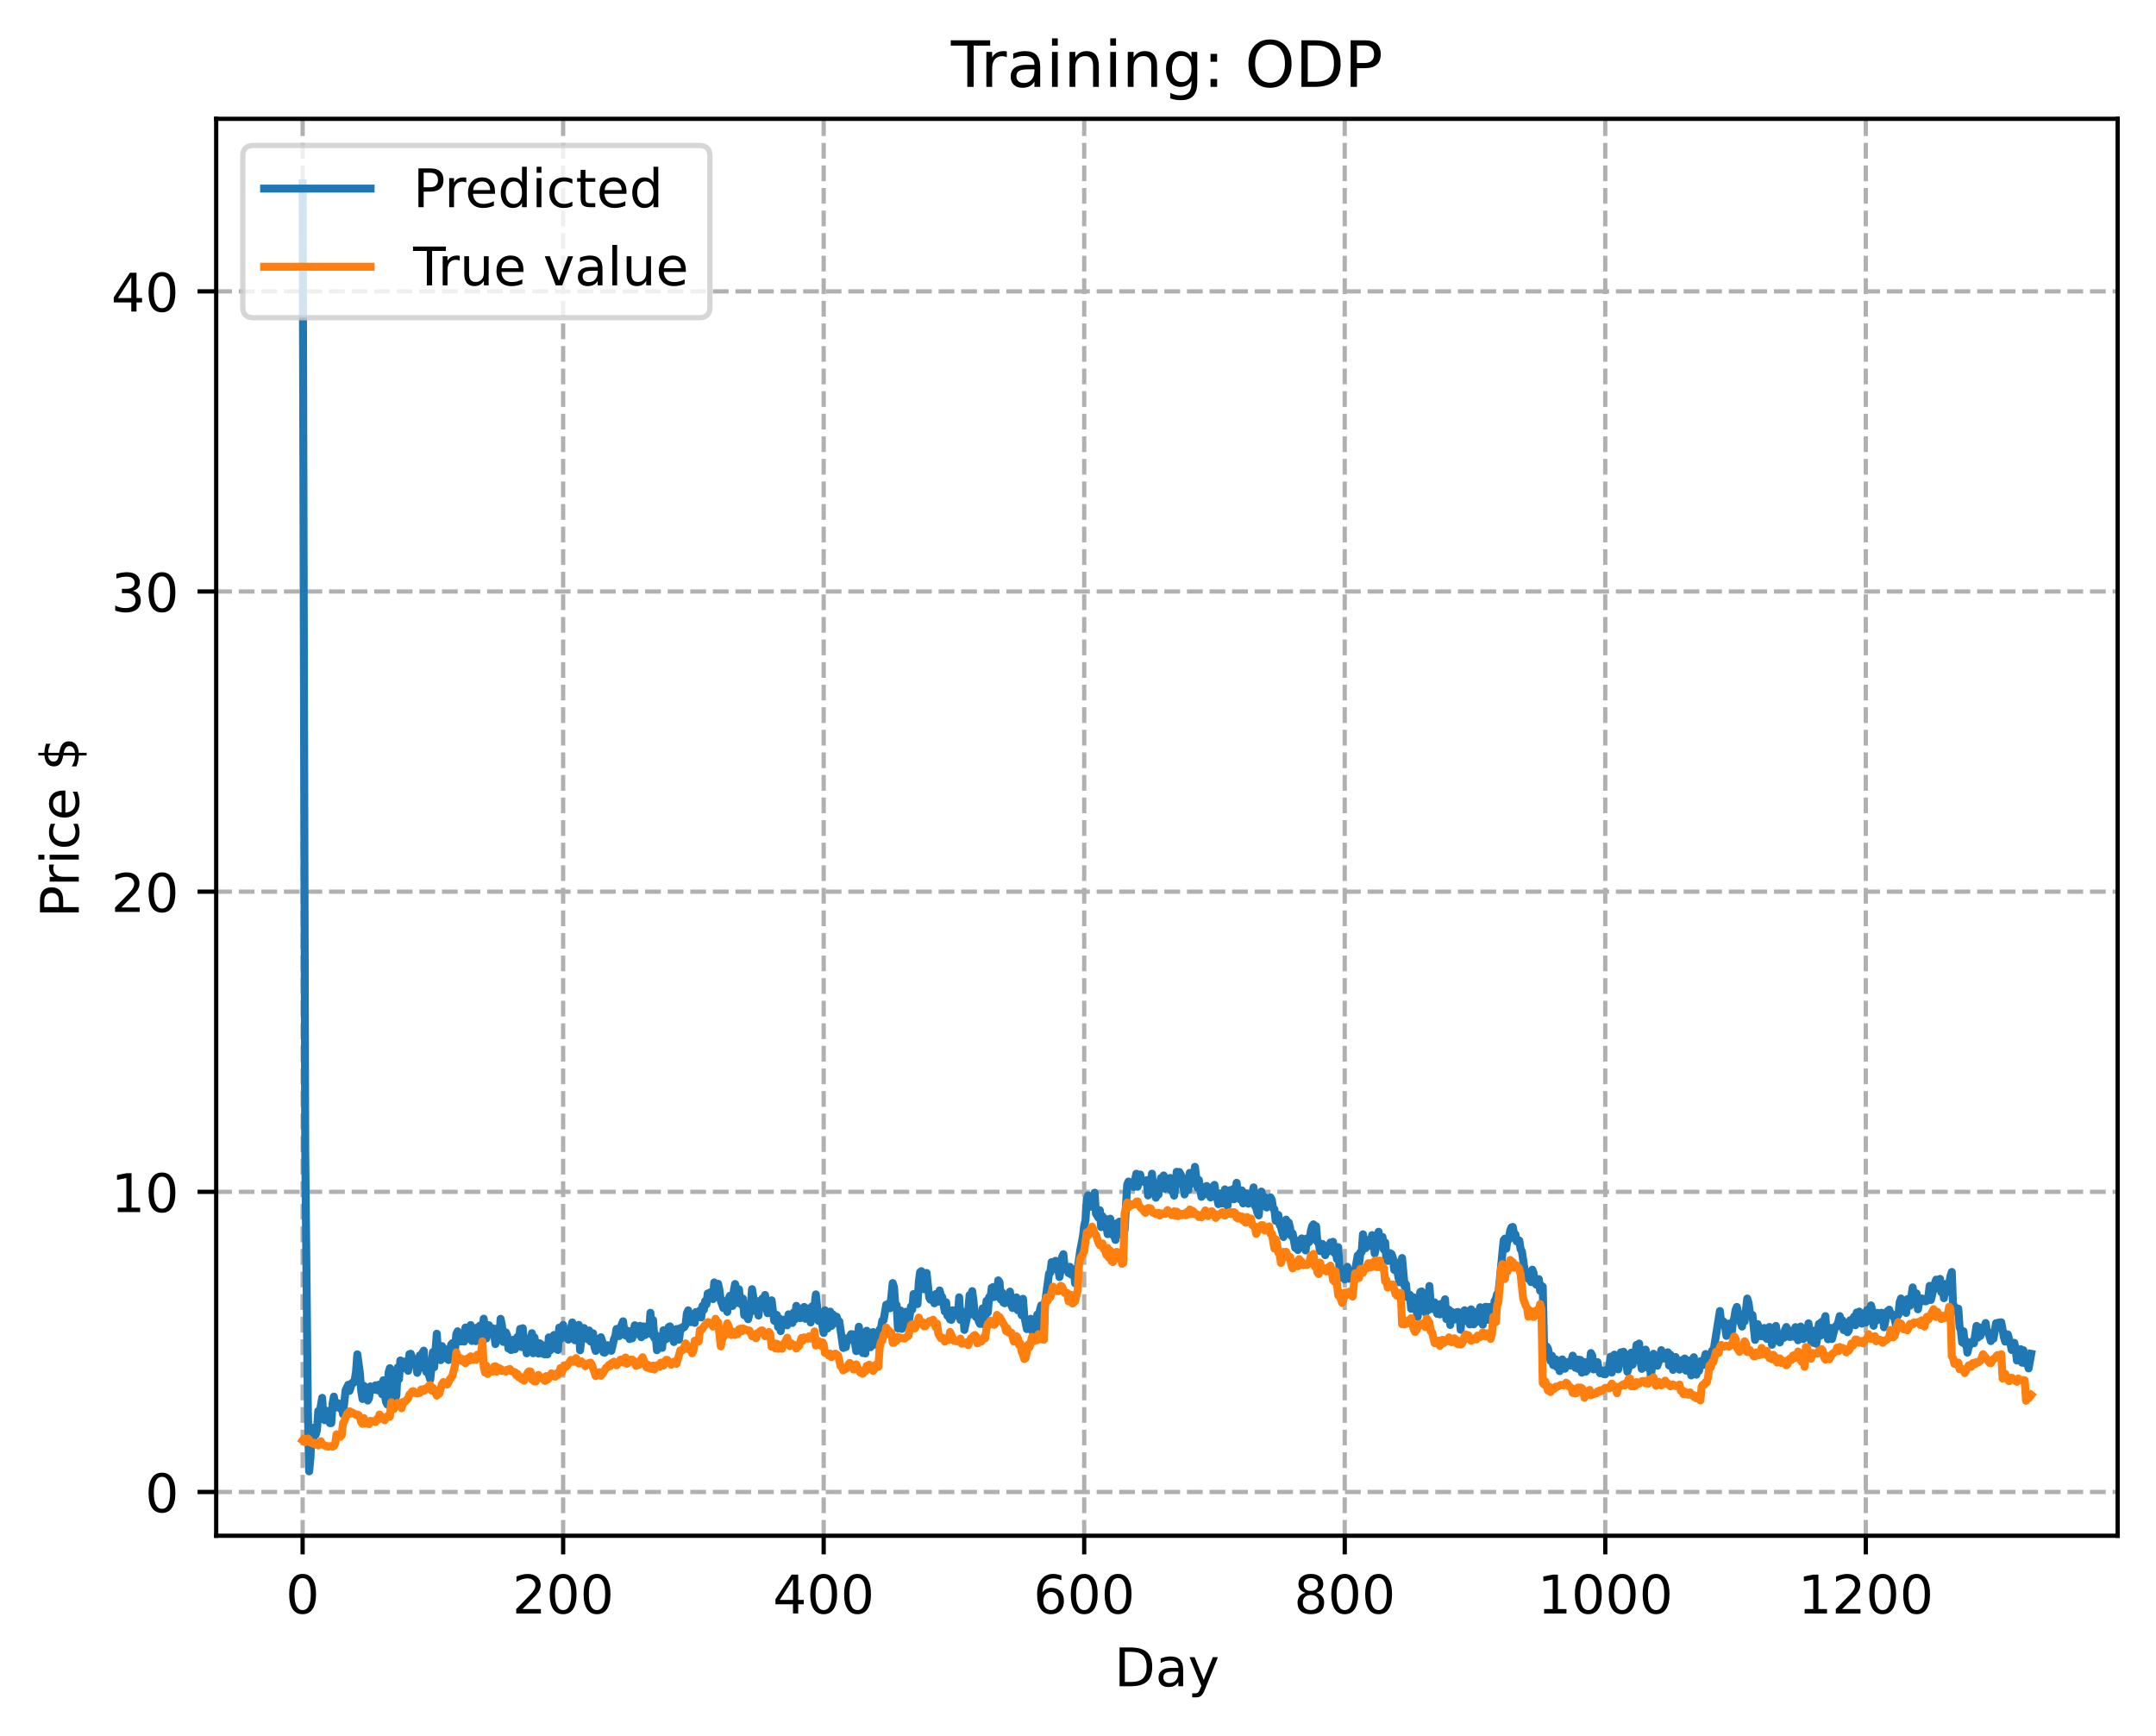 <?xml version="1.0" encoding="utf-8" standalone="no"?>
<!DOCTYPE svg PUBLIC "-//W3C//DTD SVG 1.1//EN"
  "http://www.w3.org/Graphics/SVG/1.1/DTD/svg11.dtd">
<!-- Created with matplotlib (https://matplotlib.org/) -->
<svg height="325.986pt" version="1.1" viewBox="0 0 404.923 325.986" width="404.923pt" xmlns="http://www.w3.org/2000/svg" xmlns:xlink="http://www.w3.org/1999/xlink">
 <defs>
  <style type="text/css">
*{stroke-linecap:butt;stroke-linejoin:round;}
  </style>
 </defs>
 <g id="figure_1">
  <g id="patch_1">
   <path d="M 0 325.986 
L 404.923 325.986 
L 404.923 0 
L 0 0 
z
" style="fill:#ffffff;"/>
  </g>
  <g id="axes_1">
   <g id="patch_2">
    <path d="M 40.603 288.43 
L 397.723 288.43 
L 397.723 22.318 
L 40.603 22.318 
z
" style="fill:#ffffff;"/>
   </g>
   <g id="matplotlib.axis_1">
    <g id="xtick_1">
     <g id="line2d_1">
      <path clip-path="url(#p015defa951)" d="M 56.836 288.43 
L 56.836 22.318 
" style="fill:none;stroke:#b0b0b0;stroke-dasharray:2.96,1.28;stroke-dashoffset:0;stroke-width:0.8;"/>
     </g>
     <g id="line2d_2">
      <defs>
       <path d="M 0 0 
L 0 3.5 
" id="m2724c1026c" style="stroke:#000000;stroke-width:0.8;"/>
      </defs>
      <g>
       <use style="stroke:#000000;stroke-width:0.8;" x="56.836" xlink:href="#m2724c1026c" y="288.43"/>
      </g>
     </g>
     <g id="text_1">
      <!-- 0 -->
      <defs>
       <path d="M 31.781 66.406 
Q 24.172 66.406 20.328 58.906 
Q 16.5 51.422 16.5 36.375 
Q 16.5 21.391 20.328 13.891 
Q 24.172 6.391 31.781 6.391 
Q 39.453 6.391 43.281 13.891 
Q 47.125 21.391 47.125 36.375 
Q 47.125 51.422 43.281 58.906 
Q 39.453 66.406 31.781 66.406 
z
M 31.781 74.219 
Q 44.047 74.219 50.516 64.516 
Q 56.984 54.828 56.984 36.375 
Q 56.984 17.969 50.516 8.266 
Q 44.047 -1.422 31.781 -1.422 
Q 19.531 -1.422 13.062 8.266 
Q 6.594 17.969 6.594 36.375 
Q 6.594 54.828 13.062 64.516 
Q 19.531 74.219 31.781 74.219 
z
" id="DejaVuSans-48"/>
      </defs>
      <g transform="translate(53.655 303.029)scale(0.1 -0.1)">
       <use xlink:href="#DejaVuSans-48"/>
      </g>
     </g>
    </g>
    <g id="xtick_2">
     <g id="line2d_3">
      <path clip-path="url(#p015defa951)" d="M 105.766 288.43 
L 105.766 22.318 
" style="fill:none;stroke:#b0b0b0;stroke-dasharray:2.96,1.28;stroke-dashoffset:0;stroke-width:0.8;"/>
     </g>
     <g id="line2d_4">
      <g>
       <use style="stroke:#000000;stroke-width:0.8;" x="105.766" xlink:href="#m2724c1026c" y="288.43"/>
      </g>
     </g>
     <g id="text_2">
      <!-- 200 -->
      <defs>
       <path d="M 19.188 8.297 
L 53.609 8.297 
L 53.609 0 
L 7.328 0 
L 7.328 8.297 
Q 12.938 14.109 22.625 23.891 
Q 32.328 33.688 34.812 36.531 
Q 39.547 41.844 41.422 45.531 
Q 43.312 49.219 43.312 52.781 
Q 43.312 58.594 39.234 62.25 
Q 35.156 65.922 28.609 65.922 
Q 23.969 65.922 18.812 64.312 
Q 13.672 62.703 7.812 59.422 
L 7.812 69.391 
Q 13.766 71.781 18.938 73 
Q 24.125 74.219 28.422 74.219 
Q 39.75 74.219 46.484 68.547 
Q 53.219 62.891 53.219 53.422 
Q 53.219 48.922 51.531 44.891 
Q 49.859 40.875 45.406 35.406 
Q 44.188 33.984 37.641 27.219 
Q 31.109 20.453 19.188 8.297 
z
" id="DejaVuSans-50"/>
      </defs>
      <g transform="translate(96.223 303.029)scale(0.1 -0.1)">
       <use xlink:href="#DejaVuSans-50"/>
       <use x="63.623" xlink:href="#DejaVuSans-48"/>
       <use x="127.246" xlink:href="#DejaVuSans-48"/>
      </g>
     </g>
    </g>
    <g id="xtick_3">
     <g id="line2d_5">
      <path clip-path="url(#p015defa951)" d="M 154.697 288.43 
L 154.697 22.318 
" style="fill:none;stroke:#b0b0b0;stroke-dasharray:2.96,1.28;stroke-dashoffset:0;stroke-width:0.8;"/>
     </g>
     <g id="line2d_6">
      <g>
       <use style="stroke:#000000;stroke-width:0.8;" x="154.697" xlink:href="#m2724c1026c" y="288.43"/>
      </g>
     </g>
     <g id="text_3">
      <!-- 400 -->
      <defs>
       <path d="M 37.797 64.312 
L 12.891 25.391 
L 37.797 25.391 
z
M 35.203 72.906 
L 47.609 72.906 
L 47.609 25.391 
L 58.016 25.391 
L 58.016 17.188 
L 47.609 17.188 
L 47.609 0 
L 37.797 0 
L 37.797 17.188 
L 4.891 17.188 
L 4.891 26.703 
z
" id="DejaVuSans-52"/>
      </defs>
      <g transform="translate(145.153 303.029)scale(0.1 -0.1)">
       <use xlink:href="#DejaVuSans-52"/>
       <use x="63.623" xlink:href="#DejaVuSans-48"/>
       <use x="127.246" xlink:href="#DejaVuSans-48"/>
      </g>
     </g>
    </g>
    <g id="xtick_4">
     <g id="line2d_7">
      <path clip-path="url(#p015defa951)" d="M 203.628 288.43 
L 203.628 22.318 
" style="fill:none;stroke:#b0b0b0;stroke-dasharray:2.96,1.28;stroke-dashoffset:0;stroke-width:0.8;"/>
     </g>
     <g id="line2d_8">
      <g>
       <use style="stroke:#000000;stroke-width:0.8;" x="203.628" xlink:href="#m2724c1026c" y="288.43"/>
      </g>
     </g>
     <g id="text_4">
      <!-- 600 -->
      <defs>
       <path d="M 33.016 40.375 
Q 26.375 40.375 22.484 35.828 
Q 18.609 31.297 18.609 23.391 
Q 18.609 15.531 22.484 10.953 
Q 26.375 6.391 33.016 6.391 
Q 39.656 6.391 43.531 10.953 
Q 47.406 15.531 47.406 23.391 
Q 47.406 31.297 43.531 35.828 
Q 39.656 40.375 33.016 40.375 
z
M 52.594 71.297 
L 52.594 62.312 
Q 48.875 64.062 45.094 64.984 
Q 41.312 65.922 37.594 65.922 
Q 27.828 65.922 22.672 59.328 
Q 17.531 52.734 16.797 39.406 
Q 19.672 43.656 24.016 45.922 
Q 28.375 48.188 33.594 48.188 
Q 44.578 48.188 50.953 41.516 
Q 57.328 34.859 57.328 23.391 
Q 57.328 12.156 50.688 5.359 
Q 44.047 -1.422 33.016 -1.422 
Q 20.359 -1.422 13.672 8.266 
Q 6.984 17.969 6.984 36.375 
Q 6.984 53.656 15.188 63.938 
Q 23.391 74.219 37.203 74.219 
Q 40.922 74.219 44.703 73.484 
Q 48.484 72.75 52.594 71.297 
z
" id="DejaVuSans-54"/>
      </defs>
      <g transform="translate(194.084 303.029)scale(0.1 -0.1)">
       <use xlink:href="#DejaVuSans-54"/>
       <use x="63.623" xlink:href="#DejaVuSans-48"/>
       <use x="127.246" xlink:href="#DejaVuSans-48"/>
      </g>
     </g>
    </g>
    <g id="xtick_5">
     <g id="line2d_9">
      <path clip-path="url(#p015defa951)" d="M 252.558 288.43 
L 252.558 22.318 
" style="fill:none;stroke:#b0b0b0;stroke-dasharray:2.96,1.28;stroke-dashoffset:0;stroke-width:0.8;"/>
     </g>
     <g id="line2d_10">
      <g>
       <use style="stroke:#000000;stroke-width:0.8;" x="252.558" xlink:href="#m2724c1026c" y="288.43"/>
      </g>
     </g>
     <g id="text_5">
      <!-- 800 -->
      <defs>
       <path d="M 31.781 34.625 
Q 24.75 34.625 20.719 30.859 
Q 16.703 27.094 16.703 20.516 
Q 16.703 13.922 20.719 10.156 
Q 24.75 6.391 31.781 6.391 
Q 38.812 6.391 42.859 10.172 
Q 46.922 13.969 46.922 20.516 
Q 46.922 27.094 42.891 30.859 
Q 38.875 34.625 31.781 34.625 
z
M 21.922 38.812 
Q 15.578 40.375 12.031 44.719 
Q 8.5 49.078 8.5 55.328 
Q 8.5 64.062 14.719 69.141 
Q 20.953 74.219 31.781 74.219 
Q 42.672 74.219 48.875 69.141 
Q 55.078 64.062 55.078 55.328 
Q 55.078 49.078 51.531 44.719 
Q 48 40.375 41.703 38.812 
Q 48.828 37.156 52.797 32.312 
Q 56.781 27.484 56.781 20.516 
Q 56.781 9.906 50.312 4.234 
Q 43.844 -1.422 31.781 -1.422 
Q 19.734 -1.422 13.25 4.234 
Q 6.781 9.906 6.781 20.516 
Q 6.781 27.484 10.781 32.312 
Q 14.797 37.156 21.922 38.812 
z
M 18.312 54.391 
Q 18.312 48.734 21.844 45.562 
Q 25.391 42.391 31.781 42.391 
Q 38.141 42.391 41.719 45.562 
Q 45.312 48.734 45.312 54.391 
Q 45.312 60.062 41.719 63.234 
Q 38.141 66.406 31.781 66.406 
Q 25.391 66.406 21.844 63.234 
Q 18.312 60.062 18.312 54.391 
z
" id="DejaVuSans-56"/>
      </defs>
      <g transform="translate(243.015 303.029)scale(0.1 -0.1)">
       <use xlink:href="#DejaVuSans-56"/>
       <use x="63.623" xlink:href="#DejaVuSans-48"/>
       <use x="127.246" xlink:href="#DejaVuSans-48"/>
      </g>
     </g>
    </g>
    <g id="xtick_6">
     <g id="line2d_11">
      <path clip-path="url(#p015defa951)" d="M 301.489 288.43 
L 301.489 22.318 
" style="fill:none;stroke:#b0b0b0;stroke-dasharray:2.96,1.28;stroke-dashoffset:0;stroke-width:0.8;"/>
     </g>
     <g id="line2d_12">
      <g>
       <use style="stroke:#000000;stroke-width:0.8;" x="301.489" xlink:href="#m2724c1026c" y="288.43"/>
      </g>
     </g>
     <g id="text_6">
      <!-- 1000 -->
      <defs>
       <path d="M 12.406 8.297 
L 28.516 8.297 
L 28.516 63.922 
L 10.984 60.406 
L 10.984 69.391 
L 28.422 72.906 
L 38.281 72.906 
L 38.281 8.297 
L 54.391 8.297 
L 54.391 0 
L 12.406 0 
z
" id="DejaVuSans-49"/>
      </defs>
      <g transform="translate(288.764 303.029)scale(0.1 -0.1)">
       <use xlink:href="#DejaVuSans-49"/>
       <use x="63.623" xlink:href="#DejaVuSans-48"/>
       <use x="127.246" xlink:href="#DejaVuSans-48"/>
       <use x="190.869" xlink:href="#DejaVuSans-48"/>
      </g>
     </g>
    </g>
    <g id="xtick_7">
     <g id="line2d_13">
      <path clip-path="url(#p015defa951)" d="M 350.419 288.43 
L 350.419 22.318 
" style="fill:none;stroke:#b0b0b0;stroke-dasharray:2.96,1.28;stroke-dashoffset:0;stroke-width:0.8;"/>
     </g>
     <g id="line2d_14">
      <g>
       <use style="stroke:#000000;stroke-width:0.8;" x="350.419" xlink:href="#m2724c1026c" y="288.43"/>
      </g>
     </g>
     <g id="text_7">
      <!-- 1200 -->
      <g transform="translate(337.694 303.029)scale(0.1 -0.1)">
       <use xlink:href="#DejaVuSans-49"/>
       <use x="63.623" xlink:href="#DejaVuSans-50"/>
       <use x="127.246" xlink:href="#DejaVuSans-48"/>
       <use x="190.869" xlink:href="#DejaVuSans-48"/>
      </g>
     </g>
    </g>
    <g id="text_8">
     <!-- Day -->
     <defs>
      <path d="M 19.672 64.797 
L 19.672 8.109 
L 31.594 8.109 
Q 46.688 8.109 53.688 14.938 
Q 60.688 21.781 60.688 36.531 
Q 60.688 51.172 53.688 57.984 
Q 46.688 64.797 31.594 64.797 
z
M 9.812 72.906 
L 30.078 72.906 
Q 51.266 72.906 61.172 64.094 
Q 71.094 55.281 71.094 36.531 
Q 71.094 17.672 61.125 8.828 
Q 51.172 0 30.078 0 
L 9.812 0 
z
" id="DejaVuSans-68"/>
      <path d="M 34.281 27.484 
Q 23.391 27.484 19.188 25 
Q 14.984 22.516 14.984 16.5 
Q 14.984 11.719 18.141 8.906 
Q 21.297 6.109 26.703 6.109 
Q 34.188 6.109 38.703 11.406 
Q 43.219 16.703 43.219 25.484 
L 43.219 27.484 
z
M 52.203 31.203 
L 52.203 0 
L 43.219 0 
L 43.219 8.297 
Q 40.141 3.328 35.547 0.953 
Q 30.953 -1.422 24.312 -1.422 
Q 15.922 -1.422 10.953 3.297 
Q 6 8.016 6 15.922 
Q 6 25.141 12.172 29.828 
Q 18.359 34.516 30.609 34.516 
L 43.219 34.516 
L 43.219 35.406 
Q 43.219 41.609 39.141 45 
Q 35.062 48.391 27.688 48.391 
Q 23 48.391 18.547 47.266 
Q 14.109 46.141 10.016 43.891 
L 10.016 52.203 
Q 14.938 54.109 19.578 55.047 
Q 24.219 56 28.609 56 
Q 40.484 56 46.344 49.844 
Q 52.203 43.703 52.203 31.203 
z
" id="DejaVuSans-97"/>
      <path d="M 32.172 -5.078 
Q 28.375 -14.844 24.75 -17.812 
Q 21.141 -20.797 15.094 -20.797 
L 7.906 -20.797 
L 7.906 -13.281 
L 13.188 -13.281 
Q 16.891 -13.281 18.938 -11.516 
Q 21 -9.766 23.484 -3.219 
L 25.094 0.875 
L 2.984 54.688 
L 12.5 54.688 
L 29.594 11.922 
L 46.688 54.688 
L 56.203 54.688 
z
" id="DejaVuSans-121"/>
     </defs>
     <g transform="translate(209.29 316.707)scale(0.1 -0.1)">
      <use xlink:href="#DejaVuSans-68"/>
      <use x="77.002" xlink:href="#DejaVuSans-97"/>
      <use x="138.281" xlink:href="#DejaVuSans-121"/>
     </g>
    </g>
   </g>
   <g id="matplotlib.axis_2">
    <g id="ytick_1">
     <g id="line2d_15">
      <path clip-path="url(#p015defa951)" d="M 40.603 280.212 
L 397.723 280.212 
" style="fill:none;stroke:#b0b0b0;stroke-dasharray:2.96,1.28;stroke-dashoffset:0;stroke-width:0.8;"/>
     </g>
     <g id="line2d_16">
      <defs>
       <path d="M 0 0 
L -3.5 0 
" id="m036fb99936" style="stroke:#000000;stroke-width:0.8;"/>
      </defs>
      <g>
       <use style="stroke:#000000;stroke-width:0.8;" x="40.603" xlink:href="#m036fb99936" y="280.212"/>
      </g>
     </g>
     <g id="text_9">
      <!-- 0 -->
      <g transform="translate(27.241 284.011)scale(0.1 -0.1)">
       <use xlink:href="#DejaVuSans-48"/>
      </g>
     </g>
    </g>
    <g id="ytick_2">
     <g id="line2d_17">
      <path clip-path="url(#p015defa951)" d="M 40.603 223.839 
L 397.723 223.839 
" style="fill:none;stroke:#b0b0b0;stroke-dasharray:2.96,1.28;stroke-dashoffset:0;stroke-width:0.8;"/>
     </g>
     <g id="line2d_18">
      <g>
       <use style="stroke:#000000;stroke-width:0.8;" x="40.603" xlink:href="#m036fb99936" y="223.839"/>
      </g>
     </g>
     <g id="text_10">
      <!-- 10 -->
      <g transform="translate(20.878 227.638)scale(0.1 -0.1)">
       <use xlink:href="#DejaVuSans-49"/>
       <use x="63.623" xlink:href="#DejaVuSans-48"/>
      </g>
     </g>
    </g>
    <g id="ytick_3">
     <g id="line2d_19">
      <path clip-path="url(#p015defa951)" d="M 40.603 167.466 
L 397.723 167.466 
" style="fill:none;stroke:#b0b0b0;stroke-dasharray:2.96,1.28;stroke-dashoffset:0;stroke-width:0.8;"/>
     </g>
     <g id="line2d_20">
      <g>
       <use style="stroke:#000000;stroke-width:0.8;" x="40.603" xlink:href="#m036fb99936" y="167.466"/>
      </g>
     </g>
     <g id="text_11">
      <!-- 20 -->
      <g transform="translate(20.878 171.265)scale(0.1 -0.1)">
       <use xlink:href="#DejaVuSans-50"/>
       <use x="63.623" xlink:href="#DejaVuSans-48"/>
      </g>
     </g>
    </g>
    <g id="ytick_4">
     <g id="line2d_21">
      <path clip-path="url(#p015defa951)" d="M 40.603 111.092 
L 397.723 111.092 
" style="fill:none;stroke:#b0b0b0;stroke-dasharray:2.96,1.28;stroke-dashoffset:0;stroke-width:0.8;"/>
     </g>
     <g id="line2d_22">
      <g>
       <use style="stroke:#000000;stroke-width:0.8;" x="40.603" xlink:href="#m036fb99936" y="111.092"/>
      </g>
     </g>
     <g id="text_12">
      <!-- 30 -->
      <defs>
       <path d="M 40.578 39.312 
Q 47.656 37.797 51.625 33 
Q 55.609 28.219 55.609 21.188 
Q 55.609 10.406 48.188 4.484 
Q 40.766 -1.422 27.094 -1.422 
Q 22.516 -1.422 17.656 -0.516 
Q 12.797 0.391 7.625 2.203 
L 7.625 11.719 
Q 11.719 9.328 16.594 8.109 
Q 21.484 6.891 26.812 6.891 
Q 36.078 6.891 40.938 10.547 
Q 45.797 14.203 45.797 21.188 
Q 45.797 27.641 41.281 31.266 
Q 36.766 34.906 28.719 34.906 
L 20.219 34.906 
L 20.219 43.016 
L 29.109 43.016 
Q 36.375 43.016 40.234 45.922 
Q 44.094 48.828 44.094 54.297 
Q 44.094 59.906 40.109 62.906 
Q 36.141 65.922 28.719 65.922 
Q 24.656 65.922 20.016 65.031 
Q 15.375 64.156 9.812 62.312 
L 9.812 71.094 
Q 15.438 72.656 20.344 73.438 
Q 25.25 74.219 29.594 74.219 
Q 40.828 74.219 47.359 69.109 
Q 53.906 64.016 53.906 55.328 
Q 53.906 49.266 50.438 45.094 
Q 46.969 40.922 40.578 39.312 
z
" id="DejaVuSans-51"/>
      </defs>
      <g transform="translate(20.878 114.892)scale(0.1 -0.1)">
       <use xlink:href="#DejaVuSans-51"/>
       <use x="63.623" xlink:href="#DejaVuSans-48"/>
      </g>
     </g>
    </g>
    <g id="ytick_5">
     <g id="line2d_23">
      <path clip-path="url(#p015defa951)" d="M 40.603 54.719 
L 397.723 54.719 
" style="fill:none;stroke:#b0b0b0;stroke-dasharray:2.96,1.28;stroke-dashoffset:0;stroke-width:0.8;"/>
     </g>
     <g id="line2d_24">
      <g>
       <use style="stroke:#000000;stroke-width:0.8;" x="40.603" xlink:href="#m036fb99936" y="54.719"/>
      </g>
     </g>
     <g id="text_13">
      <!-- 40 -->
      <g transform="translate(20.878 58.518)scale(0.1 -0.1)">
       <use xlink:href="#DejaVuSans-52"/>
       <use x="63.623" xlink:href="#DejaVuSans-48"/>
      </g>
     </g>
    </g>
    <g id="text_14">
     <!-- Price $ -->
     <defs>
      <path d="M 19.672 64.797 
L 19.672 37.406 
L 32.078 37.406 
Q 38.969 37.406 42.719 40.969 
Q 46.484 44.531 46.484 51.125 
Q 46.484 57.672 42.719 61.234 
Q 38.969 64.797 32.078 64.797 
z
M 9.812 72.906 
L 32.078 72.906 
Q 44.344 72.906 50.609 67.359 
Q 56.891 61.812 56.891 51.125 
Q 56.891 40.328 50.609 34.812 
Q 44.344 29.297 32.078 29.297 
L 19.672 29.297 
L 19.672 0 
L 9.812 0 
z
" id="DejaVuSans-80"/>
      <path d="M 41.109 46.297 
Q 39.594 47.172 37.812 47.578 
Q 36.031 48 33.891 48 
Q 26.266 48 22.188 43.047 
Q 18.109 38.094 18.109 28.812 
L 18.109 0 
L 9.078 0 
L 9.078 54.688 
L 18.109 54.688 
L 18.109 46.188 
Q 20.953 51.172 25.484 53.578 
Q 30.031 56 36.531 56 
Q 37.453 56 38.578 55.875 
Q 39.703 55.766 41.062 55.516 
z
" id="DejaVuSans-114"/>
      <path d="M 9.422 54.688 
L 18.406 54.688 
L 18.406 0 
L 9.422 0 
z
M 9.422 75.984 
L 18.406 75.984 
L 18.406 64.594 
L 9.422 64.594 
z
" id="DejaVuSans-105"/>
      <path d="M 48.781 52.594 
L 48.781 44.188 
Q 44.969 46.297 41.141 47.344 
Q 37.312 48.391 33.406 48.391 
Q 24.656 48.391 19.812 42.844 
Q 14.984 37.312 14.984 27.297 
Q 14.984 17.281 19.812 11.734 
Q 24.656 6.203 33.406 6.203 
Q 37.312 6.203 41.141 7.25 
Q 44.969 8.297 48.781 10.406 
L 48.781 2.094 
Q 45.016 0.344 40.984 -0.531 
Q 36.969 -1.422 32.422 -1.422 
Q 20.062 -1.422 12.781 6.344 
Q 5.516 14.109 5.516 27.297 
Q 5.516 40.672 12.859 48.328 
Q 20.219 56 33.016 56 
Q 37.156 56 41.109 55.141 
Q 45.062 54.297 48.781 52.594 
z
" id="DejaVuSans-99"/>
      <path d="M 56.203 29.594 
L 56.203 25.203 
L 14.891 25.203 
Q 15.484 15.922 20.484 11.062 
Q 25.484 6.203 34.422 6.203 
Q 39.594 6.203 44.453 7.469 
Q 49.312 8.734 54.109 11.281 
L 54.109 2.781 
Q 49.266 0.734 44.188 -0.344 
Q 39.109 -1.422 33.891 -1.422 
Q 20.797 -1.422 13.156 6.188 
Q 5.516 13.812 5.516 26.812 
Q 5.516 40.234 12.766 48.109 
Q 20.016 56 32.328 56 
Q 43.359 56 49.781 48.891 
Q 56.203 41.797 56.203 29.594 
z
M 47.219 32.234 
Q 47.125 39.594 43.094 43.984 
Q 39.062 48.391 32.422 48.391 
Q 24.906 48.391 20.391 44.141 
Q 15.875 39.891 15.188 32.172 
z
" id="DejaVuSans-101"/>
      <path id="DejaVuSans-32"/>
      <path d="M 33.797 -14.703 
L 28.906 -14.703 
L 28.859 0 
Q 23.734 0.094 18.609 1.188 
Q 13.484 2.297 8.297 4.5 
L 8.297 13.281 
Q 13.281 10.156 18.375 8.562 
Q 23.484 6.984 28.906 6.938 
L 28.906 29.203 
Q 18.109 30.953 13.203 35.156 
Q 8.297 39.359 8.297 46.688 
Q 8.297 54.641 13.625 59.219 
Q 18.953 63.812 28.906 64.5 
L 28.906 75.984 
L 33.797 75.984 
L 33.797 64.656 
Q 38.328 64.453 42.578 63.688 
Q 46.828 62.938 50.875 61.625 
L 50.875 53.078 
Q 46.828 55.125 42.547 56.25 
Q 38.281 57.375 33.797 57.562 
L 33.797 36.719 
Q 44.875 35.016 50.094 30.609 
Q 55.328 26.219 55.328 18.609 
Q 55.328 10.359 49.781 5.594 
Q 44.234 0.828 33.797 0.094 
z
M 28.906 37.594 
L 28.906 57.625 
Q 23.25 56.984 20.266 54.391 
Q 17.281 51.812 17.281 47.516 
Q 17.281 43.312 20.031 40.969 
Q 22.797 38.625 28.906 37.594 
z
M 33.797 28.219 
L 33.797 7.078 
Q 39.984 7.906 43.141 10.594 
Q 46.297 13.281 46.297 17.672 
Q 46.297 21.969 43.281 24.5 
Q 40.281 27.047 33.797 28.219 
z
" id="DejaVuSans-36"/>
     </defs>
     <g transform="translate(14.798 172.342)rotate(-90)scale(0.1 -0.1)">
      <use xlink:href="#DejaVuSans-80"/>
      <use x="58.553" xlink:href="#DejaVuSans-114"/>
      <use x="99.666" xlink:href="#DejaVuSans-105"/>
      <use x="127.449" xlink:href="#DejaVuSans-99"/>
      <use x="182.43" xlink:href="#DejaVuSans-101"/>
      <use x="243.953" xlink:href="#DejaVuSans-32"/>
      <use x="275.74" xlink:href="#DejaVuSans-36"/>
     </g>
    </g>
   </g>
   <g id="line2d_25">
    <path clip-path="url(#p015defa951)" d="M 56.836 34.414 
L 57.325 216.063 
L 57.814 264.447 
L 58.059 276.334 
L 58.304 273.792 
L 58.548 268.137 
L 58.793 270.215 
L 59.038 269.529 
L 59.282 269.46 
L 59.527 268.619 
L 59.772 265.019 
L 60.016 265.415 
L 60.506 262.537 
L 60.75 266.529 
L 60.995 266.734 
L 61.24 264.938 
L 61.484 265.446 
L 61.729 265.455 
L 61.974 267.29 
L 62.218 267.279 
L 62.463 263.631 
L 62.708 262.304 
L 62.952 264.381 
L 63.197 263.801 
L 63.441 263.525 
L 63.686 263.635 
L 63.931 264.564 
L 64.175 264.19 
L 64.42 265.592 
L 64.909 261.101 
L 65.399 260.084 
L 65.643 261.227 
L 66.133 259.709 
L 66.377 259.734 
L 66.622 259.198 
L 66.867 257.646 
L 67.111 254.357 
L 67.601 257.963 
L 67.845 261.255 
L 68.09 262.75 
L 68.335 260.263 
L 68.579 261.874 
L 68.824 261.562 
L 69.069 263.04 
L 69.313 262.599 
L 69.558 260.385 
L 69.802 261.134 
L 70.047 260.812 
L 70.292 261.002 
L 70.536 260.17 
L 70.781 261.079 
L 71.026 261.127 
L 71.27 260.025 
L 71.515 260.569 
L 71.76 261.849 
L 72.004 259.23 
L 72.249 261.85 
L 72.494 263.272 
L 72.738 263.775 
L 72.983 257.764 
L 73.228 256.963 
L 73.472 258.71 
L 73.717 259.48 
L 74.206 262.835 
L 74.451 262.057 
L 74.696 256.821 
L 74.94 259.033 
L 75.185 255.511 
L 75.429 256.654 
L 75.674 256.99 
L 75.919 255.723 
L 76.163 256.873 
L 76.408 257.059 
L 76.653 257.463 
L 76.897 254.332 
L 77.142 254.254 
L 77.387 254.926 
L 77.631 255.208 
L 78.121 256.308 
L 78.365 257.831 
L 78.61 256.985 
L 78.855 254.545 
L 79.099 254.48 
L 79.589 253.671 
L 79.833 256.898 
L 80.078 257.678 
L 80.323 257.623 
L 80.812 259.074 
L 81.301 253.943 
L 81.546 256.786 
L 82.035 250.494 
L 82.28 254.32 
L 82.524 255.241 
L 82.769 255.451 
L 83.014 252.809 
L 83.258 255.055 
L 83.503 253.365 
L 83.748 253.544 
L 83.992 255.226 
L 84.237 255.429 
L 84.726 252.546 
L 84.971 252.257 
L 85.216 253.195 
L 85.46 253.364 
L 85.705 250.534 
L 85.95 250.033 
L 86.194 251.937 
L 86.928 251.903 
L 87.173 251.97 
L 87.417 249.332 
L 87.662 250.929 
L 87.907 251.279 
L 88.396 248.862 
L 88.641 251.855 
L 88.885 249.676 
L 89.375 251.892 
L 89.619 249.322 
L 89.864 250.879 
L 90.109 248.979 
L 90.353 250.833 
L 90.598 250.327 
L 90.843 247.668 
L 91.332 251.386 
L 91.821 248.89 
L 92.066 250.554 
L 92.311 250.405 
L 92.555 249.465 
L 92.8 250.345 
L 93.044 252.439 
L 93.534 249.436 
L 93.778 251.09 
L 94.023 247.693 
L 94.268 248.909 
L 94.512 252.031 
L 94.757 250.746 
L 95.002 250.232 
L 95.246 250.764 
L 95.491 253.259 
L 95.736 252.051 
L 95.98 253.565 
L 96.225 253.48 
L 96.47 251.597 
L 96.714 253.403 
L 96.959 251.68 
L 97.204 251.064 
L 97.448 251.912 
L 97.693 249.587 
L 97.938 253.006 
L 98.182 249.46 
L 98.427 252.94 
L 98.672 251.296 
L 98.916 254.175 
L 99.161 252.747 
L 99.405 252.93 
L 99.65 252.387 
L 99.895 250.387 
L 100.139 254.164 
L 100.384 251.188 
L 100.873 253.825 
L 101.118 254.221 
L 101.363 252.292 
L 101.607 252.461 
L 101.852 254.198 
L 102.341 254.377 
L 102.586 253.651 
L 102.831 254.364 
L 103.075 251.175 
L 103.32 253.64 
L 103.565 251.401 
L 103.809 252.096 
L 104.054 250.723 
L 104.299 253.306 
L 104.543 253.358 
L 104.788 253.546 
L 105.032 249.344 
L 105.277 251.512 
L 105.522 251.132 
L 105.766 248.849 
L 106.011 250.929 
L 106.256 250.001 
L 106.5 250.036 
L 106.745 251.599 
L 107.479 248.371 
L 107.968 251.719 
L 108.213 250.209 
L 108.458 250.198 
L 108.702 248.824 
L 108.947 253.604 
L 109.192 251.301 
L 109.436 250.592 
L 109.681 249.419 
L 109.926 251.305 
L 110.17 250.629 
L 110.415 251.553 
L 110.66 249.89 
L 110.904 251.954 
L 111.393 250.412 
L 111.638 252.943 
L 111.883 253.727 
L 112.127 253.245 
L 112.617 251.569 
L 112.861 251.147 
L 113.106 251.915 
L 113.351 254.002 
L 113.595 254.032 
L 113.84 253.718 
L 114.085 252.646 
L 114.329 252.793 
L 114.574 252.685 
L 114.819 253.701 
L 115.308 251.57 
L 115.553 250.978 
L 115.797 249.595 
L 116.042 249.888 
L 116.287 250.935 
L 116.531 249.336 
L 117.02 248.157 
L 117.265 250.143 
L 117.51 250.821 
L 117.754 249.894 
L 117.999 250.184 
L 118.244 251.499 
L 118.488 249.989 
L 118.733 251.359 
L 119.222 248.9 
L 119.467 250.576 
L 119.712 250.309 
L 119.956 250.416 
L 120.201 249.016 
L 120.446 251.151 
L 120.69 249.71 
L 120.935 249.116 
L 121.18 250.74 
L 121.669 249.475 
L 121.914 250.35 
L 122.158 246.56 
L 122.403 250.665 
L 122.648 247.911 
L 122.892 251.3 
L 123.137 250.683 
L 123.381 253.597 
L 123.871 251.304 
L 124.36 253.155 
L 124.605 249.84 
L 125.094 251.528 
L 125.583 249.234 
L 125.828 249.108 
L 126.317 251.403 
L 126.562 252.053 
L 126.807 250.052 
L 127.051 249.607 
L 127.541 251.601 
L 127.785 249.428 
L 128.03 249.626 
L 128.275 249.202 
L 128.519 249.243 
L 128.764 248.797 
L 129.008 246.641 
L 129.253 246.095 
L 129.742 248.318 
L 129.987 247.509 
L 130.232 248.216 
L 130.476 248.455 
L 130.721 246.41 
L 130.966 246.563 
L 131.21 247.351 
L 131.455 246.114 
L 131.7 247.428 
L 131.944 245.261 
L 132.189 245.998 
L 132.434 244.346 
L 132.678 244.985 
L 132.923 242.931 
L 133.168 243.7 
L 133.412 242.703 
L 133.657 242.723 
L 133.902 243.986 
L 134.146 240.855 
L 134.391 243.575 
L 134.88 241.121 
L 135.125 242.324 
L 135.369 244.298 
L 135.859 245.677 
L 136.103 244.8 
L 136.348 244.352 
L 136.593 246.395 
L 136.837 243.938 
L 137.082 243.364 
L 137.327 243.994 
L 137.571 245.284 
L 137.816 242.427 
L 138.061 241.153 
L 138.305 242.175 
L 138.55 244.711 
L 138.795 242.157 
L 139.039 244.718 
L 139.284 245.042 
L 139.529 243.89 
L 139.773 247.016 
L 140.018 245.755 
L 140.263 247.282 
L 140.507 247.771 
L 140.752 246.817 
L 140.996 245.384 
L 141.241 242.119 
L 141.486 243.644 
L 141.73 246.184 
L 141.975 244.938 
L 142.22 245.62 
L 142.464 247.08 
L 142.709 244.303 
L 142.954 245.644 
L 143.198 243.858 
L 143.443 244.017 
L 143.688 243.212 
L 143.932 245.598 
L 144.177 246.64 
L 144.422 244.64 
L 144.666 244.82 
L 144.911 244.212 
L 145.4 248.052 
L 145.645 247.715 
L 145.89 246.949 
L 146.134 249.233 
L 146.379 247.607 
L 146.624 249.997 
L 146.868 248.19 
L 147.113 247.859 
L 147.357 248.664 
L 147.602 248.081 
L 147.847 248.912 
L 148.091 246.849 
L 148.336 248.006 
L 148.581 247.655 
L 148.825 248.467 
L 149.07 246.469 
L 149.315 247.797 
L 149.559 245.256 
L 149.804 245.747 
L 150.293 247.559 
L 150.783 245.683 
L 151.027 245.455 
L 151.272 247.691 
L 151.517 245.726 
L 151.761 247.479 
L 152.006 245.79 
L 152.251 248.379 
L 152.495 245.367 
L 152.74 247.275 
L 153.229 243.104 
L 153.718 248.08 
L 153.963 246.803 
L 154.208 247.576 
L 154.697 250.359 
L 154.942 246.087 
L 155.186 249.132 
L 155.431 249.511 
L 155.676 248.566 
L 155.92 246.339 
L 156.165 249.023 
L 156.41 246.853 
L 156.654 248.537 
L 156.899 247.209 
L 157.144 247.318 
L 157.388 248.144 
L 157.633 248.188 
L 158.367 253.171 
L 158.612 251.608 
L 158.856 253.012 
L 159.101 251.338 
L 159.345 251.732 
L 159.835 250.577 
L 160.079 250.582 
L 160.324 251.863 
L 160.569 252.126 
L 160.813 253.764 
L 161.303 249.179 
L 161.547 251.274 
L 161.792 251.519 
L 162.037 254.111 
L 162.281 252.799 
L 162.526 254.194 
L 162.771 249.928 
L 163.015 253.034 
L 163.26 251.118 
L 163.505 253.022 
L 163.749 250.257 
L 163.994 250.18 
L 164.239 252.541 
L 164.483 251.287 
L 164.728 252.641 
L 165.217 249.69 
L 165.462 249.444 
L 165.706 248.04 
L 165.951 247.94 
L 166.44 245.044 
L 166.685 245.506 
L 166.93 244.808 
L 167.174 245.7 
L 167.664 240.975 
L 167.908 241.782 
L 168.153 245.147 
L 168.398 245.118 
L 168.642 249.489 
L 168.887 248.312 
L 169.132 246.12 
L 169.376 249.591 
L 169.621 247.492 
L 169.866 247.891 
L 170.11 246.368 
L 170.6 248.954 
L 171.089 245.368 
L 171.333 245.949 
L 171.578 243.029 
L 171.823 244.407 
L 172.067 244.851 
L 172.312 244.929 
L 172.557 240.889 
L 172.801 238.929 
L 173.046 238.74 
L 173.291 241.25 
L 173.535 242.14 
L 173.78 241.285 
L 174.025 239.081 
L 174.514 243.676 
L 174.759 244.113 
L 175.003 243.99 
L 175.248 243.307 
L 175.493 244.777 
L 175.737 243.042 
L 175.982 244.204 
L 176.227 244.469 
L 176.471 242.362 
L 176.716 243.341 
L 176.96 243.58 
L 177.45 246.327 
L 177.694 244.587 
L 177.939 247.117 
L 178.184 247.216 
L 178.428 247.806 
L 178.673 247.888 
L 178.918 246.081 
L 179.162 246.82 
L 179.407 246.69 
L 179.652 247.071 
L 179.896 247.174 
L 180.141 243.651 
L 180.386 247.906 
L 180.63 247.808 
L 180.875 246.387 
L 181.12 249.773 
L 181.854 246.241 
L 182.098 243.223 
L 182.343 246.845 
L 182.588 242.488 
L 182.832 244.314 
L 183.077 247.019 
L 183.321 247.383 
L 183.566 246.853 
L 183.811 248.143 
L 184.055 248.647 
L 184.3 247.788 
L 184.545 245.721 
L 184.789 248.748 
L 185.034 247.495 
L 185.279 244.308 
L 185.523 246.512 
L 185.768 243.624 
L 186.013 243.835 
L 186.257 241.867 
L 186.502 241.719 
L 186.747 243.596 
L 186.991 243.035 
L 187.236 243.479 
L 187.481 240.473 
L 187.725 240.828 
L 187.97 244.064 
L 188.215 242.733 
L 188.459 244.655 
L 188.704 244.773 
L 189.438 243.856 
L 189.682 242.584 
L 189.927 245.139 
L 190.172 245.668 
L 190.416 244.431 
L 190.661 245.542 
L 190.906 243.671 
L 191.15 246.084 
L 191.395 245.053 
L 191.884 247.017 
L 192.129 243.931 
L 192.374 247.193 
L 192.863 249.623 
L 193.108 249.045 
L 193.352 249.106 
L 193.597 247.687 
L 193.842 249.988 
L 194.331 247.802 
L 194.575 249.843 
L 194.82 246.883 
L 195.065 248.382 
L 195.309 246.07 
L 195.554 245.162 
L 195.799 245.795 
L 196.043 250.005 
L 196.288 244.658 
L 197.022 239.191 
L 197.267 239.014 
L 197.511 237.035 
L 197.756 238.387 
L 198.245 236.792 
L 198.49 238.226 
L 198.735 238.296 
L 198.979 239.848 
L 199.224 238.398 
L 199.469 236.091 
L 199.713 235.549 
L 199.958 237.941 
L 200.203 237.939 
L 200.692 239.106 
L 200.936 237.924 
L 201.181 239.376 
L 201.426 238.42 
L 201.67 238.449 
L 201.915 241.017 
L 202.16 238.893 
L 202.404 238.166 
L 202.894 234.792 
L 203.383 232.265 
L 203.628 230.233 
L 203.872 229.192 
L 204.117 225.166 
L 204.362 224.502 
L 204.606 225.014 
L 204.851 226.643 
L 205.096 225.966 
L 205.34 225.638 
L 205.585 224.01 
L 205.83 227.92 
L 206.319 228.723 
L 206.563 227.302 
L 206.808 230.461 
L 207.053 228.411 
L 207.297 229.671 
L 207.542 228.889 
L 208.031 231.783 
L 208.276 231.625 
L 208.521 228.885 
L 208.765 231.832 
L 209.01 230.299 
L 209.255 232.14 
L 209.499 232.882 
L 209.744 229.754 
L 209.989 231.935 
L 210.233 229.445 
L 210.723 230.801 
L 210.967 229.338 
L 211.212 231.089 
L 211.701 222.491 
L 211.946 221.911 
L 212.191 222.039 
L 212.435 222.331 
L 212.68 222.404 
L 212.924 222.926 
L 213.414 220.44 
L 213.658 222.886 
L 214.148 220.591 
L 214.392 221.93 
L 214.637 221.736 
L 215.126 222.131 
L 215.371 221.66 
L 215.616 224.521 
L 215.86 221.539 
L 216.105 222.966 
L 216.35 220.434 
L 216.594 223.089 
L 216.839 223.262 
L 217.084 224.948 
L 217.328 222.814 
L 217.573 224.373 
L 217.818 222.308 
L 218.062 221.224 
L 218.307 222.748 
L 218.551 220.764 
L 218.796 223.26 
L 219.041 221.685 
L 219.285 223.193 
L 219.53 221.341 
L 219.775 221.238 
L 220.019 223.626 
L 220.264 223.714 
L 220.509 224.553 
L 220.753 222.899 
L 220.998 220.081 
L 221.243 222.041 
L 221.487 220.116 
L 221.977 221.003 
L 222.466 224.331 
L 222.711 223.511 
L 222.955 221.33 
L 223.2 223.485 
L 223.445 220.287 
L 223.689 221.92 
L 223.934 220.344 
L 224.179 222.26 
L 224.423 219.145 
L 224.912 223.091 
L 225.157 221.609 
L 225.646 224.778 
L 225.891 223.288 
L 226.136 224.368 
L 226.38 223.004 
L 226.625 222.745 
L 226.87 222.931 
L 227.114 224.296 
L 227.359 224.9 
L 227.604 223.266 
L 228.093 222.54 
L 228.338 224.31 
L 228.582 224.983 
L 228.827 226.157 
L 229.072 224.82 
L 229.316 224.134 
L 229.561 226.027 
L 229.806 225.555 
L 230.05 223.38 
L 230.295 225.665 
L 230.539 226.469 
L 230.784 224.377 
L 231.029 223.536 
L 231.273 225.005 
L 231.518 223.366 
L 231.763 225.238 
L 232.252 222.149 
L 232.497 224.137 
L 232.741 224.259 
L 232.986 225.32 
L 233.231 223.569 
L 233.475 226.018 
L 233.72 224.032 
L 233.965 225.859 
L 234.209 224.15 
L 234.454 226.072 
L 234.699 224.654 
L 234.943 225.5 
L 235.433 223.004 
L 235.677 226.441 
L 235.922 226.847 
L 236.167 227.805 
L 236.411 228.269 
L 236.656 225.18 
L 236.9 223.792 
L 237.145 224.738 
L 237.634 224.869 
L 237.879 226.782 
L 238.124 226.375 
L 238.368 225.057 
L 238.613 224.882 
L 238.858 225.332 
L 239.102 226.953 
L 239.347 227.099 
L 239.592 229.289 
L 239.836 228.502 
L 240.081 228.179 
L 240.326 230.042 
L 240.57 230.458 
L 241.06 232.329 
L 241.304 229.938 
L 241.549 229.064 
L 241.794 230.488 
L 242.038 229.603 
L 242.283 230.549 
L 242.527 232.136 
L 242.772 231.651 
L 243.261 234.369 
L 243.506 234.177 
L 243.751 234.771 
L 243.995 232.977 
L 244.24 233.945 
L 244.485 232.591 
L 244.729 233.813 
L 244.974 233.518 
L 245.219 234.846 
L 245.463 232.583 
L 245.708 233.394 
L 245.953 233.181 
L 246.197 231.195 
L 246.442 230.27 
L 246.687 229.95 
L 246.931 231.195 
L 247.176 230.287 
L 247.421 233.246 
L 247.665 233.331 
L 247.91 234.982 
L 248.155 234.886 
L 248.399 233.645 
L 248.888 235.745 
L 249.133 234.371 
L 249.378 235.102 
L 249.867 233.359 
L 250.112 233.469 
L 250.356 233.231 
L 250.601 235.325 
L 250.846 234.336 
L 251.09 236.473 
L 251.335 234.235 
L 251.58 238.303 
L 251.824 239.966 
L 252.069 238.7 
L 252.314 238.418 
L 252.558 240.292 
L 253.048 237.921 
L 253.292 240.174 
L 253.537 238.705 
L 253.782 239.274 
L 254.026 239.442 
L 254.271 239.39 
L 254.515 238.498 
L 255.005 235.768 
L 255.249 237.468 
L 255.494 235.197 
L 255.739 235.162 
L 255.983 231.817 
L 256.228 233.578 
L 256.473 234.427 
L 256.717 232.889 
L 256.962 233.93 
L 257.207 233.999 
L 257.451 233.257 
L 257.696 231.969 
L 257.941 232.788 
L 258.185 235.44 
L 258.675 233.165 
L 258.919 231.34 
L 259.164 233.463 
L 259.653 232.319 
L 259.898 234.683 
L 260.143 233.347 
L 260.387 236.557 
L 260.632 236.821 
L 260.876 235.636 
L 261.121 235.368 
L 261.366 235.56 
L 261.61 236.318 
L 261.855 238.512 
L 262.1 237.031 
L 262.834 240.837 
L 263.323 236.277 
L 263.812 241.612 
L 264.057 241.193 
L 264.302 243.585 
L 264.546 243.766 
L 264.791 243.18 
L 265.036 245.817 
L 265.28 244.252 
L 265.525 243.66 
L 265.77 245.488 
L 266.014 245.992 
L 266.259 247.335 
L 266.748 242.659 
L 266.993 242.543 
L 267.237 242.975 
L 267.482 244.268 
L 267.727 246.518 
L 267.971 244.809 
L 268.216 246.075 
L 268.461 241.527 
L 268.705 244.866 
L 269.195 245.873 
L 269.439 244.602 
L 269.684 245.343 
L 269.929 246.758 
L 270.173 245.036 
L 270.418 246.861 
L 270.663 244.878 
L 270.907 246.248 
L 271.152 245.398 
L 271.397 244.022 
L 271.641 247.74 
L 271.886 247.433 
L 272.131 245.998 
L 272.375 248.844 
L 272.62 246.361 
L 273.109 247.844 
L 273.598 246.449 
L 273.843 246.41 
L 274.088 246.911 
L 274.332 249.753 
L 274.577 246.674 
L 274.822 248.218 
L 275.066 246.079 
L 275.311 247.083 
L 275.556 247.194 
L 275.8 246.245 
L 276.045 248.746 
L 276.29 245.915 
L 276.779 248.733 
L 277.024 247.048 
L 277.268 248.313 
L 277.513 246.292 
L 277.758 247.247 
L 278.002 245.517 
L 278.491 248.797 
L 278.736 246.556 
L 278.981 245.436 
L 279.225 245.453 
L 279.47 247.88 
L 279.715 245.463 
L 279.959 245.484 
L 280.204 246.301 
L 280.449 247.696 
L 280.693 244.371 
L 280.938 243.951 
L 281.183 243.057 
L 281.427 242.912 
L 282.406 232.931 
L 282.651 232.621 
L 282.895 234.524 
L 283.14 232.568 
L 283.385 232.803 
L 283.629 231.138 
L 283.874 230.517 
L 284.118 230.437 
L 284.363 231.763 
L 284.608 231.813 
L 284.852 233.155 
L 285.342 232.983 
L 285.586 234.603 
L 285.831 235.036 
L 286.32 238.361 
L 286.565 239.834 
L 286.81 239.562 
L 287.054 240.202 
L 287.299 240.233 
L 287.544 240.79 
L 287.788 238.459 
L 288.033 239.144 
L 288.278 240.926 
L 288.522 241.278 
L 288.767 241.178 
L 289.012 240.242 
L 289.256 242.425 
L 289.501 241.47 
L 289.746 241.659 
L 289.99 252.729 
L 290.235 253.876 
L 290.479 252.877 
L 290.724 253.289 
L 291.213 255.619 
L 291.458 254.611 
L 291.703 256.383 
L 291.947 255.207 
L 292.192 255.31 
L 292.437 256.773 
L 292.681 256.369 
L 292.926 257.518 
L 293.171 256.768 
L 293.415 255.312 
L 293.905 257.063 
L 294.394 255.811 
L 294.639 256.358 
L 294.883 256.468 
L 295.373 254.608 
L 295.862 256.879 
L 296.106 255.324 
L 296.351 257.071 
L 296.596 255.38 
L 296.84 255.429 
L 297.085 257.811 
L 297.33 255.923 
L 297.574 255.807 
L 297.819 257.64 
L 298.064 257.36 
L 298.308 256.236 
L 298.553 256.124 
L 298.798 254.128 
L 299.042 254.601 
L 299.287 257.199 
L 299.776 256.107 
L 300.021 255.825 
L 300.266 257.297 
L 300.51 257.913 
L 300.755 257.361 
L 301 257.415 
L 301.244 258.09 
L 301.489 258.114 
L 301.734 257.256 
L 301.978 257.616 
L 302.223 256.932 
L 302.467 254.807 
L 302.712 257.789 
L 302.957 255.294 
L 303.201 254.416 
L 303.446 256.005 
L 303.935 257.191 
L 304.425 253.987 
L 304.669 254.628 
L 304.914 253.872 
L 305.159 254.44 
L 305.403 255.507 
L 305.648 257.64 
L 305.893 256.814 
L 306.382 254.037 
L 306.627 256.308 
L 306.871 254.764 
L 307.116 254.63 
L 307.361 252.595 
L 307.605 253.073 
L 307.85 252.331 
L 308.094 255.555 
L 308.339 257.091 
L 308.584 256.826 
L 309.073 253.477 
L 309.318 256.169 
L 309.562 256.941 
L 309.807 255.35 
L 310.052 258.574 
L 310.541 254.256 
L 310.786 256.132 
L 311.03 254.954 
L 311.275 256.512 
L 311.764 255.069 
L 312.009 253.581 
L 312.498 255.154 
L 312.743 254.315 
L 312.988 254.465 
L 313.232 253.975 
L 313.477 256.466 
L 313.722 254.417 
L 314.211 257.286 
L 314.455 255.258 
L 314.7 254.863 
L 314.945 256.277 
L 315.189 256.001 
L 315.434 257.237 
L 315.679 256.058 
L 315.923 255.435 
L 316.168 256.68 
L 316.413 255.148 
L 316.657 257.427 
L 316.902 255.475 
L 317.636 258.32 
L 317.881 255.32 
L 318.125 254.907 
L 318.37 257.319 
L 318.615 258.187 
L 318.859 256.874 
L 319.104 257.467 
L 319.349 255.658 
L 319.593 256.155 
L 319.838 256.376 
L 320.327 254.301 
L 320.572 256.058 
L 320.816 254.763 
L 321.061 256.057 
L 321.306 255.242 
L 321.55 253.672 
L 321.795 253.883 
L 323.018 246.22 
L 323.263 248.451 
L 323.508 248.06 
L 323.752 248.262 
L 323.997 249.151 
L 324.242 250.898 
L 324.486 249.27 
L 324.731 248.6 
L 325.22 250.364 
L 325.465 248.313 
L 325.71 247.589 
L 325.954 246.075 
L 326.199 245.458 
L 326.688 247.72 
L 327.177 249.145 
L 327.422 247.098 
L 327.667 248.171 
L 328.156 243.889 
L 328.401 244.695 
L 328.645 246.501 
L 328.89 246.876 
L 329.135 246.969 
L 329.624 251.652 
L 329.869 250.91 
L 330.113 248.691 
L 330.847 250.988 
L 331.092 249.916 
L 331.337 249.413 
L 331.581 251.161 
L 331.826 251.447 
L 332.07 249.442 
L 332.315 249.225 
L 332.804 252.574 
L 333.049 250.694 
L 333.294 251.828 
L 333.538 249.027 
L 333.783 250.543 
L 334.272 252.131 
L 334.762 250.507 
L 335.006 251.275 
L 335.251 249.776 
L 335.496 249.23 
L 335.74 250.596 
L 335.985 251.069 
L 336.23 251.102 
L 336.474 249.892 
L 336.964 251.075 
L 337.208 249.255 
L 337.453 249.768 
L 337.698 251.718 
L 337.942 249.984 
L 338.187 249.144 
L 338.431 250.973 
L 338.676 251.489 
L 338.921 250.965 
L 339.165 249.894 
L 339.41 250.494 
L 339.655 248.536 
L 340.144 251.92 
L 340.389 251.318 
L 340.633 252.228 
L 340.878 249.882 
L 341.123 252.376 
L 341.612 248.653 
L 341.857 250.888 
L 342.101 248.293 
L 342.346 248.802 
L 342.835 247.189 
L 343.08 250.729 
L 343.325 251.539 
L 343.569 249.862 
L 343.814 249.408 
L 344.058 251.483 
L 344.548 249.653 
L 344.792 249.035 
L 345.037 249.123 
L 345.526 247.175 
L 345.771 249.131 
L 346.016 247.953 
L 346.26 249.811 
L 346.505 248.743 
L 346.75 248.466 
L 346.994 250.212 
L 347.239 249.819 
L 347.484 247.951 
L 347.728 248.565 
L 348.218 247.278 
L 348.462 248.9 
L 348.707 246.512 
L 348.952 246.893 
L 349.196 246.339 
L 349.441 248.136 
L 349.686 248.599 
L 349.93 247.008 
L 350.175 246.612 
L 350.419 248.396 
L 350.664 246.042 
L 350.909 245.969 
L 351.153 246.076 
L 351.398 245.172 
L 351.643 246.162 
L 351.887 248.999 
L 352.132 247.011 
L 352.377 248.072 
L 352.621 246.571 
L 352.866 247.84 
L 353.111 247.441 
L 353.355 246.55 
L 353.6 247.135 
L 353.845 249.28 
L 354.089 248.143 
L 354.334 246.405 
L 354.823 245.98 
L 355.068 246.674 
L 355.313 246.816 
L 355.802 247.633 
L 356.046 248.694 
L 356.291 247.176 
L 356.536 246.948 
L 356.78 244.591 
L 357.025 243.878 
L 357.27 244.834 
L 357.514 246.272 
L 357.759 244.782 
L 358.004 246.587 
L 358.248 243.982 
L 358.493 243.988 
L 358.738 245.226 
L 359.227 241.794 
L 359.472 243.46 
L 359.716 243.839 
L 359.961 242.927 
L 360.206 245.909 
L 360.45 244.439 
L 360.94 243.864 
L 361.184 244.38 
L 361.429 243.948 
L 361.674 244.414 
L 361.918 244.29 
L 362.163 243.667 
L 362.407 241.501 
L 362.652 244.14 
L 363.386 241.024 
L 363.631 240.336 
L 363.875 241.929 
L 364.12 242.028 
L 364.365 240.196 
L 364.609 242.709 
L 364.854 242.221 
L 365.099 243.82 
L 365.343 241.156 
L 365.588 241.419 
L 365.833 242.654 
L 366.322 239.659 
L 366.567 238.898 
L 366.811 245.384 
L 367.056 245.317 
L 367.301 246.295 
L 367.545 246.465 
L 367.79 245.779 
L 368.034 249.253 
L 368.279 249.903 
L 368.524 252.123 
L 368.768 250.03 
L 369.013 252.444 
L 369.258 251.868 
L 369.502 254.043 
L 369.747 252.967 
L 370.236 252.218 
L 370.481 251.909 
L 370.726 252.282 
L 371.215 249.023 
L 371.46 251.235 
L 371.704 249.284 
L 371.949 250.898 
L 372.194 250.197 
L 372.438 250.103 
L 372.928 248.486 
L 373.172 250.061 
L 373.417 250.192 
L 373.906 251.874 
L 374.151 251.016 
L 374.395 251.432 
L 374.885 248.505 
L 375.129 248.655 
L 375.374 248.401 
L 375.863 248.347 
L 376.353 251.11 
L 376.597 251.974 
L 376.842 250.598 
L 377.087 250.626 
L 377.576 252.306 
L 377.821 253.549 
L 378.065 252.355 
L 378.31 252.203 
L 378.555 253.369 
L 378.799 255.527 
L 379.044 254.588 
L 379.289 254.822 
L 379.533 253.403 
L 379.778 255.94 
L 380.022 253.595 
L 380.267 255.986 
L 380.512 254.636 
L 381.001 257.011 
L 381.49 254.268 
L 381.49 254.268 
" style="fill:none;stroke:#1f77b4;stroke-linecap:square;stroke-width:1.5;"/>
   </g>
   <g id="line2d_26">
    <path clip-path="url(#p015defa951)" d="M 56.836 270.516 
L 57.081 270.178 
L 57.325 270.854 
L 57.57 270.628 
L 57.814 270.178 
L 58.059 270.403 
L 58.304 270.91 
L 58.793 271.136 
L 59.038 270.967 
L 59.282 271.305 
L 59.527 271.192 
L 59.772 271.474 
L 60.261 270.685 
L 60.506 271.249 
L 60.995 271.474 
L 61.24 271.643 
L 61.484 271.587 
L 61.729 271.7 
L 62.218 271.587 
L 62.463 271.7 
L 62.708 271.587 
L 62.952 271.136 
L 63.197 269.388 
L 63.441 269.727 
L 63.686 269.614 
L 63.931 269.839 
L 64.175 269.557 
L 64.42 267.302 
L 64.665 266.908 
L 65.154 265.555 
L 65.399 265.611 
L 65.643 265.048 
L 65.888 265.499 
L 66.133 265.273 
L 66.867 265.724 
L 67.111 265.668 
L 67.356 265.78 
L 67.601 266.288 
L 67.845 267.133 
L 68.09 267.415 
L 68.335 266.344 
L 68.579 267.359 
L 68.824 267.133 
L 69.069 267.19 
L 69.313 267.472 
L 69.558 266.851 
L 69.802 267.021 
L 70.047 266.908 
L 70.536 267.077 
L 70.781 266.513 
L 71.026 266.626 
L 71.27 265.668 
L 72.249 266.739 
L 72.494 266.231 
L 72.738 266.006 
L 73.228 266.062 
L 73.472 263.356 
L 73.962 264.653 
L 74.206 264.089 
L 74.451 263.864 
L 74.696 263.469 
L 74.94 264.033 
L 75.185 263.525 
L 75.429 264.484 
L 75.674 263.3 
L 75.919 263.413 
L 76.653 262.623 
L 76.897 261.891 
L 77.142 261.778 
L 77.387 261.327 
L 77.631 261.271 
L 78.121 261.665 
L 78.365 261.722 
L 78.61 261.552 
L 78.855 261.609 
L 79.099 260.989 
L 79.344 260.932 
L 79.589 261.214 
L 79.833 260.82 
L 80.078 260.932 
L 80.567 260.256 
L 80.812 260.143 
L 81.056 261.158 
L 81.301 260.65 
L 81.546 261.214 
L 81.79 261.44 
L 82.035 262.116 
L 82.28 261.778 
L 82.524 261.722 
L 83.014 259.918 
L 83.258 259.579 
L 83.992 260.03 
L 84.237 259.636 
L 84.482 259.016 
L 84.726 258.79 
L 84.971 258.396 
L 85.46 256.366 
L 85.705 253.998 
L 85.95 254.957 
L 86.194 254.9 
L 86.439 255.408 
L 86.684 255.577 
L 86.928 255.239 
L 87.173 255.802 
L 87.417 256.028 
L 87.662 255.802 
L 87.907 255.069 
L 88.151 255.52 
L 88.396 254.731 
L 88.641 254.844 
L 88.885 255.351 
L 89.13 254.9 
L 89.375 255.408 
L 89.619 254.449 
L 89.864 255.069 
L 90.109 254.844 
L 90.353 254.337 
L 90.598 251.913 
L 90.843 256.648 
L 91.087 257.775 
L 91.332 256.479 
L 91.577 258.057 
L 92.066 257.494 
L 92.311 257.494 
L 92.555 257.606 
L 92.8 256.648 
L 93.044 256.592 
L 93.289 257.606 
L 93.534 256.873 
L 94.023 257.099 
L 94.268 257.494 
L 94.757 257.381 
L 95.002 257.606 
L 95.246 257.268 
L 95.491 257.381 
L 95.736 257.099 
L 95.98 257.494 
L 96.714 257.719 
L 96.959 258.283 
L 97.204 258.057 
L 97.448 258.677 
L 97.693 258.565 
L 97.938 259.016 
L 98.182 258.959 
L 98.427 259.297 
L 98.916 258.17 
L 99.161 257.719 
L 99.405 257.55 
L 99.65 257.606 
L 99.895 259.072 
L 100.384 259.467 
L 100.629 259.467 
L 101.118 258.226 
L 101.363 258.565 
L 101.852 258.846 
L 102.341 259.354 
L 102.586 258.452 
L 102.831 259.128 
L 103.075 258.846 
L 103.565 257.945 
L 103.809 258.396 
L 104.299 258.565 
L 104.543 257.945 
L 104.788 258.226 
L 105.032 257.775 
L 105.277 256.93 
L 105.522 257.775 
L 106.011 256.422 
L 106.256 256.704 
L 106.5 256.535 
L 107.234 255.408 
L 107.479 255.746 
L 107.724 255.746 
L 108.213 255.069 
L 108.458 255.746 
L 108.702 256.084 
L 109.192 255.69 
L 109.436 256.084 
L 109.681 256.084 
L 109.926 256.592 
L 110.17 256.141 
L 110.415 256.253 
L 110.66 255.971 
L 110.904 255.915 
L 111.149 256.31 
L 111.883 258.452 
L 112.617 257.719 
L 112.861 258.396 
L 113.351 257.719 
L 113.84 256.873 
L 114.085 256.817 
L 114.329 256.366 
L 114.574 256.592 
L 114.819 256.028 
L 115.063 255.971 
L 115.308 255.746 
L 115.797 256.422 
L 116.531 255.351 
L 116.776 255.408 
L 117.02 255.915 
L 117.265 255.126 
L 117.51 254.957 
L 117.754 256.141 
L 117.999 255.69 
L 118.244 255.802 
L 118.488 255.351 
L 118.733 255.351 
L 118.978 255.52 
L 119.222 255.915 
L 119.467 256.535 
L 119.712 256.31 
L 119.956 256.366 
L 120.201 255.577 
L 120.69 254.9 
L 121.424 256.817 
L 121.669 256.31 
L 121.914 256.986 
L 122.158 256.817 
L 122.403 257.099 
L 122.648 256.479 
L 122.892 257.212 
L 123.137 256.535 
L 123.381 256.422 
L 123.871 256.704 
L 124.115 255.915 
L 124.36 256.028 
L 124.605 256.479 
L 125.094 255.408 
L 125.339 255.408 
L 125.828 256.028 
L 126.073 256.31 
L 126.317 255.915 
L 126.562 255.746 
L 126.807 255.859 
L 127.051 256.141 
L 127.785 253.604 
L 128.275 253.547 
L 128.764 252.307 
L 129.008 252.645 
L 129.253 253.378 
L 129.498 253.209 
L 129.742 253.547 
L 129.987 254.168 
L 130.232 253.717 
L 130.476 251.8 
L 130.721 251.913 
L 130.966 251.8 
L 131.21 251.969 
L 131.455 249.77 
L 131.7 249.827 
L 132.434 248.812 
L 132.678 248.699 
L 132.923 248.305 
L 133.168 248.361 
L 133.412 248.587 
L 133.657 248.53 
L 133.902 249.15 
L 134.146 248.699 
L 134.391 247.685 
L 134.636 248.192 
L 134.88 248.361 
L 135.369 252.871 
L 135.859 250.56 
L 136.103 250.841 
L 136.593 248.53 
L 136.837 249.038 
L 137.327 250.729 
L 137.571 250.503 
L 137.816 250.109 
L 138.061 250.729 
L 138.305 250.503 
L 138.55 250.56 
L 138.795 249.658 
L 139.039 249.545 
L 139.284 250.052 
L 139.529 249.489 
L 140.507 249.94 
L 140.752 249.883 
L 141.241 250.954 
L 141.73 250.954 
L 141.975 251.349 
L 142.22 250.391 
L 142.464 250.447 
L 142.709 250.052 
L 142.954 249.883 
L 143.198 249.883 
L 143.443 250.278 
L 143.688 250.954 
L 144.422 250.165 
L 144.666 250.56 
L 144.911 252.927 
L 145.156 252.984 
L 145.4 252.307 
L 145.645 253.266 
L 145.89 252.364 
L 146.134 253.322 
L 146.624 252.927 
L 146.868 253.322 
L 147.113 252.42 
L 147.357 252.251 
L 147.847 251.236 
L 148.336 252.815 
L 148.581 252.251 
L 148.825 252.702 
L 149.07 252.589 
L 149.315 252.645 
L 149.559 253.266 
L 149.804 252.702 
L 150.049 252.815 
L 150.538 251.292 
L 150.783 251.8 
L 151.027 251.18 
L 151.761 251.405 
L 152.006 250.954 
L 152.251 251.405 
L 152.495 251.236 
L 152.74 251.236 
L 152.984 250.052 
L 153.229 252.702 
L 153.474 252.082 
L 153.718 251.856 
L 154.208 252.758 
L 154.452 252.082 
L 154.697 252.533 
L 154.942 254.111 
L 155.431 254.224 
L 155.676 254.618 
L 155.92 254.224 
L 156.165 254.9 
L 156.41 254.506 
L 156.654 254.506 
L 156.899 254.224 
L 157.388 254.562 
L 157.878 256.592 
L 158.122 256.817 
L 158.367 257.381 
L 159.101 256.93 
L 159.345 256.253 
L 159.59 255.971 
L 160.079 256.535 
L 160.324 257.212 
L 160.569 256.873 
L 160.813 256.253 
L 161.303 257.381 
L 161.547 257.775 
L 162.037 258.001 
L 162.281 257.381 
L 162.526 257.55 
L 162.771 256.535 
L 163.015 256.648 
L 163.26 256.31 
L 163.749 257.268 
L 163.994 257.494 
L 164.239 257.155 
L 164.483 256.31 
L 164.728 256.253 
L 164.972 256.704 
L 165.217 252.984 
L 165.462 252.025 
L 165.706 251.743 
L 165.951 250.672 
L 166.196 250.729 
L 166.44 249.319 
L 166.685 250.391 
L 166.93 249.883 
L 167.174 250.391 
L 167.419 250.334 
L 167.664 252.194 
L 167.908 252.194 
L 168.153 251.8 
L 168.398 251.8 
L 168.642 251.067 
L 169.376 251.349 
L 169.621 251.292 
L 169.866 251.405 
L 170.355 251.011 
L 170.6 250.898 
L 171.089 248.868 
L 171.333 248.699 
L 171.578 249.432 
L 171.823 249.489 
L 172.067 249.038 
L 172.557 247.459 
L 172.801 248.248 
L 173.046 248.417 
L 173.291 248.305 
L 173.535 249.094 
L 173.78 249.094 
L 174.025 248.587 
L 174.269 248.53 
L 174.514 248.136 
L 174.759 248.079 
L 175.003 248.192 
L 175.248 247.854 
L 175.737 249.263 
L 175.982 248.587 
L 176.227 250.503 
L 176.716 251.349 
L 176.96 251.405 
L 177.205 251.292 
L 177.45 251.969 
L 177.694 251.405 
L 177.939 251.631 
L 178.184 251.687 
L 178.428 250.165 
L 179.162 251.8 
L 179.652 251.913 
L 180.141 251.913 
L 180.386 251.405 
L 180.63 252.364 
L 181.12 252.307 
L 181.609 252.082 
L 181.854 252.645 
L 182.343 251.349 
L 182.588 251.405 
L 182.832 250.898 
L 183.077 250.729 
L 183.321 251.011 
L 183.566 252.307 
L 184.055 251.743 
L 184.3 251.969 
L 184.789 251.123 
L 185.034 251.349 
L 185.279 249.545 
L 185.523 248.643 
L 185.768 248.53 
L 186.013 248.023 
L 186.257 248.699 
L 186.747 248.812 
L 186.991 248.474 
L 187.236 246.952 
L 187.481 247.741 
L 187.725 247.346 
L 188.704 249.038 
L 188.948 249.996 
L 189.193 249.489 
L 189.438 250.278 
L 189.927 250.278 
L 190.416 251.969 
L 190.661 251.743 
L 190.906 250.954 
L 191.15 251.292 
L 191.395 252.589 
L 191.64 252.307 
L 191.884 253.829 
L 192.129 254.393 
L 192.374 255.239 
L 192.618 255.069 
L 193.108 252.533 
L 193.352 253.04 
L 193.842 251.067 
L 194.086 251.913 
L 194.331 251.405 
L 194.575 251.743 
L 194.82 251.687 
L 195.065 250.56 
L 195.309 251.292 
L 195.554 251.518 
L 195.799 250.785 
L 196.043 251.631 
L 196.288 244.528 
L 196.533 243.682 
L 196.777 244.302 
L 197.022 243.569 
L 197.267 243.626 
L 197.756 241.653 
L 198.001 242.329 
L 198.245 241.935 
L 198.49 242.498 
L 198.735 242.498 
L 198.979 242.386 
L 199.224 241.484 
L 199.469 241.653 
L 199.958 242.836 
L 200.447 242.836 
L 200.692 244.415 
L 200.936 244.359 
L 201.181 243.175 
L 201.426 244.81 
L 201.915 244.415 
L 202.404 242.329 
L 202.649 237.707 
L 202.894 236.297 
L 203.383 235.564 
L 203.628 234.888 
L 204.117 231.449 
L 204.362 232.069 
L 204.606 231.224 
L 205.096 230.378 
L 205.34 230.885 
L 205.585 231.675 
L 205.83 231.9 
L 206.319 233.422 
L 206.563 233.873 
L 206.808 233.986 
L 207.053 233.535 
L 207.297 234.606 
L 207.542 234.719 
L 207.787 235.677 
L 208.031 234.381 
L 208.276 236.241 
L 208.521 234.888 
L 208.765 236.861 
L 209.01 237.03 
L 209.255 235.508 
L 209.499 236.128 
L 209.744 235.113 
L 209.989 235.564 
L 210.233 236.466 
L 210.478 235.621 
L 210.723 237.368 
L 210.967 237.199 
L 211.212 227.898 
L 211.701 225.868 
L 211.946 226.77 
L 212.191 226.094 
L 212.435 226.376 
L 213.169 226.15 
L 213.414 225.699 
L 213.658 225.643 
L 213.903 226.432 
L 214.392 226.996 
L 214.637 227.052 
L 214.882 227.559 
L 215.126 227.785 
L 215.616 226.883 
L 216.105 226.939 
L 216.35 227.559 
L 216.594 227.785 
L 216.839 227.785 
L 217.084 228.01 
L 217.328 228.01 
L 217.573 227.785 
L 217.818 228.292 
L 218.062 227.898 
L 218.796 228.01 
L 219.285 227.277 
L 219.775 227.785 
L 220.019 228.179 
L 220.264 228.123 
L 220.509 227.503 
L 220.753 228.349 
L 220.998 227.559 
L 221.243 228.405 
L 221.487 227.898 
L 221.732 228.179 
L 221.977 228.236 
L 222.221 227.954 
L 222.466 227.954 
L 222.711 228.236 
L 222.955 227.616 
L 223.2 228.067 
L 223.445 227.165 
L 223.689 228.01 
L 223.934 227.39 
L 224.179 227.559 
L 224.423 228.067 
L 224.668 228.01 
L 224.912 228.123 
L 225.157 228.574 
L 225.402 228.236 
L 225.646 228.63 
L 226.38 227.334 
L 226.625 228.123 
L 226.87 228.405 
L 227.114 227.841 
L 227.359 227.559 
L 227.604 227.503 
L 227.848 227.785 
L 228.338 228.743 
L 228.827 228.067 
L 229.072 228.123 
L 229.561 227.672 
L 229.806 227.728 
L 230.05 228.292 
L 230.539 227.785 
L 230.784 227.954 
L 231.029 227.616 
L 231.273 228.01 
L 231.518 227.672 
L 231.763 227.672 
L 232.007 227.841 
L 232.252 228.687 
L 232.497 228.856 
L 232.741 228.349 
L 232.986 228.574 
L 233.231 228.461 
L 233.475 229.251 
L 233.72 229.251 
L 233.965 229.645 
L 234.209 228.574 
L 234.699 229.194 
L 234.943 228.856 
L 235.188 230.096 
L 235.677 230.322 
L 235.922 231.731 
L 236.411 230.885 
L 236.656 230.322 
L 236.9 230.096 
L 237.145 230.096 
L 237.39 230.998 
L 237.634 231.111 
L 238.124 230.434 
L 238.368 230.322 
L 238.613 231.731 
L 238.858 231.675 
L 239.347 234.493 
L 239.592 232.746 
L 239.836 233.535 
L 240.081 235.282 
L 240.326 235.508 
L 240.57 237.199 
L 240.815 236.41 
L 241.06 235.113 
L 241.304 235.226 
L 241.549 235.113 
L 242.038 236.297 
L 242.283 236.072 
L 242.527 237.594 
L 242.772 238.214 
L 243.017 237.086 
L 243.261 237.707 
L 243.506 237.65 
L 243.751 237.819 
L 243.995 236.466 
L 244.485 237.03 
L 244.729 237.594 
L 244.974 237.368 
L 245.463 237.594 
L 245.708 237.425 
L 245.953 236.917 
L 246.197 235.79 
L 246.442 236.128 
L 246.687 235.508 
L 246.931 237.876 
L 247.176 237.199 
L 247.421 238.947 
L 247.665 239.285 
L 247.91 237.143 
L 248.155 238.045 
L 248.399 238.27 
L 248.644 238.214 
L 248.888 238.665 
L 249.133 238.778 
L 249.378 238.045 
L 249.622 237.988 
L 249.867 237.707 
L 250.112 238.721 
L 250.356 240.412 
L 250.601 240.694 
L 250.846 238.778 
L 251.335 243.287 
L 251.58 242.724 
L 251.824 244.02 
L 252.069 244.697 
L 252.314 244.133 
L 252.558 242.78 
L 252.803 243.287 
L 253.048 242.724 
L 253.292 243.062 
L 253.537 242.555 
L 254.026 243.513 
L 254.515 239.116 
L 254.76 240.018 
L 255.249 240.018 
L 255.494 238.327 
L 255.739 238.439 
L 255.983 239.059 
L 256.228 238.101 
L 256.473 238.327 
L 256.717 238.158 
L 256.962 237.256 
L 257.207 237.256 
L 257.451 238.045 
L 257.696 237.876 
L 257.941 237.876 
L 258.185 236.805 
L 258.43 236.692 
L 258.675 237.988 
L 258.919 237.086 
L 259.164 236.748 
L 259.409 238.101 
L 259.653 237.819 
L 259.898 238.158 
L 260.143 240.638 
L 260.387 240.412 
L 260.632 241.822 
L 260.876 241.427 
L 261.121 241.258 
L 261.366 241.709 
L 261.61 241.258 
L 262.1 243.062 
L 262.344 243.344 
L 262.589 243.344 
L 262.834 242.836 
L 263.078 242.836 
L 263.323 248.699 
L 263.568 248.305 
L 263.812 248.756 
L 264.057 248.192 
L 264.302 248.023 
L 264.546 248.53 
L 265.036 247.572 
L 265.525 249.714 
L 265.77 250.165 
L 266.014 249.883 
L 266.503 248.643 
L 266.993 248.699 
L 267.237 248.925 
L 267.482 248.417 
L 267.727 249.263 
L 267.971 247.628 
L 268.461 248.361 
L 268.705 250.052 
L 268.95 250.221 
L 269.439 252.251 
L 269.684 252.138 
L 269.929 252.364 
L 270.173 251.8 
L 270.418 252.758 
L 270.663 251.743 
L 270.907 251.631 
L 271.152 252.251 
L 271.641 251.631 
L 271.886 251.913 
L 272.131 251.18 
L 272.62 252.082 
L 273.109 251.349 
L 273.354 251.518 
L 273.598 252.307 
L 273.843 252.476 
L 274.088 251.856 
L 274.332 252.533 
L 274.577 252.364 
L 274.822 251.856 
L 275.066 250.954 
L 275.311 250.616 
L 275.556 251.123 
L 275.8 250.785 
L 276.045 251.518 
L 276.29 251.8 
L 276.534 251.687 
L 276.779 251.349 
L 277.024 251.349 
L 277.268 251.574 
L 277.513 250.841 
L 278.002 251.123 
L 278.491 250.221 
L 278.736 250.841 
L 278.981 251.011 
L 279.47 250.391 
L 279.715 250.785 
L 279.959 251.462 
L 280.204 250.56 
L 280.449 247.346 
L 280.938 248.305 
L 281.183 245.204 
L 281.427 244.471 
L 281.917 238.27 
L 282.161 237.425 
L 282.651 240.187 
L 282.895 237.65 
L 283.14 238.778 
L 283.629 236.635 
L 283.874 237.594 
L 284.118 237.03 
L 284.363 238.101 
L 284.852 237.65 
L 285.342 238.27 
L 285.586 239.341 
L 286.076 243.908 
L 286.565 245.261 
L 286.81 245.655 
L 287.054 247.29 
L 287.299 246.106 
L 287.544 246.275 
L 287.788 247.064 
L 288.033 247.346 
L 288.278 247.177 
L 288.522 246.106 
L 288.767 246.726 
L 289.256 244.922 
L 289.501 245.881 
L 289.746 259.748 
L 289.99 260.03 
L 290.235 259.467 
L 290.724 261.158 
L 290.969 260.425 
L 291.213 261.44 
L 291.458 260.876 
L 291.703 260.707 
L 291.947 260.82 
L 292.192 260.425 
L 292.437 260.481 
L 293.171 260.087 
L 293.66 260.199 
L 293.905 260.087 
L 294.149 259.692 
L 294.394 259.861 
L 294.639 260.369 
L 295.128 260.65 
L 295.373 261.609 
L 295.617 261.214 
L 295.862 261.722 
L 296.106 261.609 
L 296.351 260.594 
L 296.596 260.763 
L 296.84 260.594 
L 297.085 260.707 
L 297.33 261.045 
L 297.574 262.511 
L 298.553 261.045 
L 298.798 262.06 
L 299.042 261.834 
L 299.287 261.834 
L 299.532 261.665 
L 299.776 261.722 
L 300.021 261.327 
L 300.266 261.44 
L 300.51 261.101 
L 300.755 261.271 
L 301.489 260.65 
L 301.978 260.65 
L 302.223 260.763 
L 302.712 259.861 
L 302.957 260.425 
L 303.201 260.707 
L 303.446 260.425 
L 303.691 261.665 
L 303.935 260.594 
L 304.914 259.974 
L 305.159 260.199 
L 305.403 259.748 
L 305.648 259.692 
L 305.893 258.959 
L 306.137 258.903 
L 306.382 260.369 
L 306.627 260.256 
L 306.871 260.369 
L 307.116 260.312 
L 307.361 259.579 
L 307.605 259.805 
L 307.85 259.861 
L 308.339 259.41 
L 308.584 259.354 
L 308.828 259.467 
L 309.073 259.805 
L 309.318 259.297 
L 309.562 259.861 
L 309.807 259.072 
L 310.052 259.072 
L 310.296 259.523 
L 310.541 258.677 
L 311.03 260.256 
L 311.275 260.03 
L 311.52 259.523 
L 312.009 260.199 
L 312.743 259.297 
L 312.988 259.918 
L 313.232 259.805 
L 313.722 260.369 
L 313.966 260.087 
L 314.211 260.03 
L 314.7 260.312 
L 315.189 260.312 
L 315.434 260.03 
L 315.679 261.214 
L 315.923 261.101 
L 316.168 261.834 
L 316.413 261.383 
L 316.657 261.834 
L 317.147 261.947 
L 317.391 261.496 
L 317.636 261.834 
L 317.881 261.947 
L 318.125 262.342 
L 318.37 262.116 
L 318.615 262.623 
L 318.859 262.454 
L 319.104 262.454 
L 319.349 263.018 
L 319.593 260.425 
L 319.838 260.03 
L 320.082 260.087 
L 320.327 259.579 
L 320.572 259.636 
L 320.816 258.452 
L 321.061 256.422 
L 321.306 256.817 
L 321.55 255.802 
L 321.795 255.802 
L 322.284 253.886 
L 322.529 253.829 
L 322.774 254.111 
L 323.018 253.04 
L 323.263 252.589 
L 323.752 252.927 
L 324.242 252.758 
L 324.731 252.927 
L 324.976 252.645 
L 325.22 252.589 
L 325.71 251.011 
L 325.954 251.405 
L 326.199 253.096 
L 326.688 253.886 
L 326.933 253.153 
L 327.177 253.491 
L 327.667 251.913 
L 327.911 252.307 
L 328.156 253.942 
L 328.645 253.547 
L 328.89 254.111 
L 329.135 254.168 
L 329.379 254.731 
L 329.624 254.731 
L 329.869 253.998 
L 330.358 254.506 
L 330.603 254.449 
L 330.847 253.153 
L 331.337 254.337 
L 331.581 254.111 
L 331.826 253.717 
L 332.07 254.618 
L 332.315 255.069 
L 332.56 254.957 
L 332.804 255.295 
L 333.049 254.449 
L 333.294 254.731 
L 333.538 255.577 
L 333.783 255.915 
L 334.028 255.295 
L 334.272 255.126 
L 334.517 255.971 
L 335.006 255.577 
L 335.496 256.422 
L 335.74 256.197 
L 335.985 255.295 
L 336.23 255.126 
L 336.474 255.408 
L 336.719 254.618 
L 336.964 254.506 
L 337.208 255.013 
L 337.453 254.618 
L 337.698 253.829 
L 337.942 254.055 
L 338.187 255.464 
L 338.431 255.802 
L 338.676 255.126 
L 338.921 256.704 
L 339.165 252.984 
L 339.41 253.04 
L 339.655 254.449 
L 339.899 254.449 
L 340.144 255.182 
L 340.389 254.111 
L 340.633 254.337 
L 340.878 254.168 
L 341.367 254.224 
L 341.612 253.66 
L 341.857 253.942 
L 342.101 253.378 
L 342.346 253.66 
L 342.591 254.957 
L 342.835 255.351 
L 343.08 254.788 
L 343.325 254.675 
L 343.569 255.295 
L 344.058 254.337 
L 344.792 253.773 
L 345.037 253.096 
L 345.282 253.773 
L 345.526 252.984 
L 345.771 253.266 
L 346.016 253.153 
L 346.505 253.378 
L 346.75 253.998 
L 346.994 253.547 
L 347.239 253.66 
L 347.484 253.266 
L 347.728 252.307 
L 347.973 252.758 
L 348.218 252.364 
L 348.462 251.574 
L 348.707 251.574 
L 349.196 252.194 
L 349.441 251.913 
L 349.686 251.856 
L 349.93 252.307 
L 350.175 251.8 
L 350.664 251.405 
L 350.909 250.56 
L 351.398 251.462 
L 351.887 251.011 
L 352.132 250.954 
L 352.377 251.913 
L 353.111 251.631 
L 353.6 252.194 
L 353.845 251.8 
L 354.089 251.8 
L 354.579 251.405 
L 354.823 251.123 
L 355.068 249.77 
L 355.313 251.123 
L 355.557 251.18 
L 355.802 250.954 
L 356.046 250.221 
L 356.291 248.868 
L 356.536 248.305 
L 356.78 248.53 
L 357.025 248.587 
L 357.514 249.658 
L 357.759 249.545 
L 358.004 249.77 
L 358.248 249.827 
L 358.738 248.643 
L 359.227 248.756 
L 359.472 248.361 
L 359.961 248.417 
L 360.45 248.248 
L 360.695 248.868 
L 360.94 247.966 
L 361.429 249.15 
L 361.918 247.29 
L 362.163 247.854 
L 363.141 245.881 
L 363.631 247.346 
L 363.875 246.388 
L 364.12 247.064 
L 364.365 247.064 
L 364.609 247.741 
L 364.854 247.121 
L 365.343 247.515 
L 365.588 247.346 
L 365.833 246.726 
L 366.077 245.43 
L 366.322 245.768 
L 366.567 254.675 
L 366.811 255.126 
L 367.056 256.141 
L 367.301 255.802 
L 367.545 256.253 
L 367.79 255.915 
L 368.034 257.155 
L 368.279 256.986 
L 368.524 257.268 
L 368.768 257.155 
L 369.013 257.888 
L 369.747 256.422 
L 369.992 256.648 
L 370.236 256.704 
L 370.481 256.028 
L 370.726 255.971 
L 370.97 256.197 
L 371.215 255.802 
L 371.46 255.915 
L 371.949 255.577 
L 372.438 254.337 
L 372.928 254.957 
L 373.662 255.971 
L 373.906 256.028 
L 374.395 255.239 
L 374.64 255.126 
L 375.129 254.506 
L 375.619 254.675 
L 375.863 254.337 
L 376.108 258.903 
L 376.353 258.846 
L 376.597 258.001 
L 377.087 259.016 
L 377.331 259.41 
L 377.821 258.734 
L 378.799 259.523 
L 379.044 258.903 
L 379.289 259.185 
L 379.533 259.185 
L 379.778 259.297 
L 380.022 259.185 
L 380.267 259.241 
L 380.512 263.074 
L 380.756 262.736 
L 381.001 262.623 
L 381.49 262.003 
L 381.49 262.003 
" style="fill:none;stroke:#ff7f0e;stroke-linecap:square;stroke-width:1.5;"/>
   </g>
   <g id="patch_3">
    <path d="M 40.603 288.43 
L 40.603 22.318 
" style="fill:none;stroke:#000000;stroke-linecap:square;stroke-linejoin:miter;stroke-width:0.8;"/>
   </g>
   <g id="patch_4">
    <path d="M 397.723 288.43 
L 397.723 22.318 
" style="fill:none;stroke:#000000;stroke-linecap:square;stroke-linejoin:miter;stroke-width:0.8;"/>
   </g>
   <g id="patch_5">
    <path d="M 40.603 288.43 
L 397.723 288.43 
" style="fill:none;stroke:#000000;stroke-linecap:square;stroke-linejoin:miter;stroke-width:0.8;"/>
   </g>
   <g id="patch_6">
    <path d="M 40.603 22.318 
L 397.723 22.318 
" style="fill:none;stroke:#000000;stroke-linecap:square;stroke-linejoin:miter;stroke-width:0.8;"/>
   </g>
   <g id="text_15">
    <!-- Training: ODP -->
    <defs>
     <path d="M -0.297 72.906 
L 61.375 72.906 
L 61.375 64.594 
L 35.5 64.594 
L 35.5 0 
L 25.594 0 
L 25.594 64.594 
L -0.297 64.594 
z
" id="DejaVuSans-84"/>
     <path d="M 54.891 33.016 
L 54.891 0 
L 45.906 0 
L 45.906 32.719 
Q 45.906 40.484 42.875 44.328 
Q 39.844 48.188 33.797 48.188 
Q 26.516 48.188 22.312 43.547 
Q 18.109 38.922 18.109 30.906 
L 18.109 0 
L 9.078 0 
L 9.078 54.688 
L 18.109 54.688 
L 18.109 46.188 
Q 21.344 51.125 25.703 53.562 
Q 30.078 56 35.797 56 
Q 45.219 56 50.047 50.172 
Q 54.891 44.344 54.891 33.016 
z
" id="DejaVuSans-110"/>
     <path d="M 45.406 27.984 
Q 45.406 37.75 41.375 43.109 
Q 37.359 48.484 30.078 48.484 
Q 22.859 48.484 18.828 43.109 
Q 14.797 37.75 14.797 27.984 
Q 14.797 18.266 18.828 12.891 
Q 22.859 7.516 30.078 7.516 
Q 37.359 7.516 41.375 12.891 
Q 45.406 18.266 45.406 27.984 
z
M 54.391 6.781 
Q 54.391 -7.172 48.188 -13.984 
Q 42 -20.797 29.203 -20.797 
Q 24.469 -20.797 20.266 -20.094 
Q 16.062 -19.391 12.109 -17.922 
L 12.109 -9.188 
Q 16.062 -11.328 19.922 -12.344 
Q 23.781 -13.375 27.781 -13.375 
Q 36.625 -13.375 41.016 -8.766 
Q 45.406 -4.156 45.406 5.172 
L 45.406 9.625 
Q 42.625 4.781 38.281 2.391 
Q 33.938 0 27.875 0 
Q 17.828 0 11.672 7.656 
Q 5.516 15.328 5.516 27.984 
Q 5.516 40.672 11.672 48.328 
Q 17.828 56 27.875 56 
Q 33.938 56 38.281 53.609 
Q 42.625 51.219 45.406 46.391 
L 45.406 54.688 
L 54.391 54.688 
z
" id="DejaVuSans-103"/>
     <path d="M 11.719 12.406 
L 22.016 12.406 
L 22.016 0 
L 11.719 0 
z
M 11.719 51.703 
L 22.016 51.703 
L 22.016 39.312 
L 11.719 39.312 
z
" id="DejaVuSans-58"/>
     <path d="M 39.406 66.219 
Q 28.656 66.219 22.328 58.203 
Q 16.016 50.203 16.016 36.375 
Q 16.016 22.609 22.328 14.594 
Q 28.656 6.594 39.406 6.594 
Q 50.141 6.594 56.422 14.594 
Q 62.703 22.609 62.703 36.375 
Q 62.703 50.203 56.422 58.203 
Q 50.141 66.219 39.406 66.219 
z
M 39.406 74.219 
Q 54.734 74.219 63.906 63.938 
Q 73.094 53.656 73.094 36.375 
Q 73.094 19.141 63.906 8.859 
Q 54.734 -1.422 39.406 -1.422 
Q 24.031 -1.422 14.812 8.828 
Q 5.609 19.094 5.609 36.375 
Q 5.609 53.656 14.812 63.938 
Q 24.031 74.219 39.406 74.219 
z
" id="DejaVuSans-79"/>
    </defs>
    <g transform="translate(178.603 16.318)scale(0.12 -0.12)">
     <use xlink:href="#DejaVuSans-84"/>
     <use x="46.334" xlink:href="#DejaVuSans-114"/>
     <use x="87.447" xlink:href="#DejaVuSans-97"/>
     <use x="148.727" xlink:href="#DejaVuSans-105"/>
     <use x="176.51" xlink:href="#DejaVuSans-110"/>
     <use x="239.889" xlink:href="#DejaVuSans-105"/>
     <use x="267.672" xlink:href="#DejaVuSans-110"/>
     <use x="331.051" xlink:href="#DejaVuSans-103"/>
     <use x="394.527" xlink:href="#DejaVuSans-58"/>
     <use x="428.219" xlink:href="#DejaVuSans-32"/>
     <use x="460.006" xlink:href="#DejaVuSans-79"/>
     <use x="538.717" xlink:href="#DejaVuSans-68"/>
     <use x="615.719" xlink:href="#DejaVuSans-80"/>
    </g>
   </g>
   <g id="legend_1">
    <g id="patch_7">
     <path d="M 47.603 59.674 
L 131.331 59.674 
Q 133.331 59.674 133.331 57.674 
L 133.331 29.318 
Q 133.331 27.318 131.331 27.318 
L 47.603 27.318 
Q 45.603 27.318 45.603 29.318 
L 45.603 57.674 
Q 45.603 59.674 47.603 59.674 
z
" style="fill:#ffffff;opacity:0.8;stroke:#cccccc;stroke-linejoin:miter;"/>
    </g>
    <g id="line2d_27">
     <path d="M 49.603 35.417 
L 69.603 35.417 
" style="fill:none;stroke:#1f77b4;stroke-linecap:square;stroke-width:1.5;"/>
    </g>
    <g id="line2d_28"/>
    <g id="text_16">
     <!-- Predicted -->
     <defs>
      <path d="M 45.406 46.391 
L 45.406 75.984 
L 54.391 75.984 
L 54.391 0 
L 45.406 0 
L 45.406 8.203 
Q 42.578 3.328 38.25 0.953 
Q 33.938 -1.422 27.875 -1.422 
Q 17.969 -1.422 11.734 6.484 
Q 5.516 14.406 5.516 27.297 
Q 5.516 40.188 11.734 48.094 
Q 17.969 56 27.875 56 
Q 33.938 56 38.25 53.625 
Q 42.578 51.266 45.406 46.391 
z
M 14.797 27.297 
Q 14.797 17.391 18.875 11.75 
Q 22.953 6.109 30.078 6.109 
Q 37.203 6.109 41.297 11.75 
Q 45.406 17.391 45.406 27.297 
Q 45.406 37.203 41.297 42.844 
Q 37.203 48.484 30.078 48.484 
Q 22.953 48.484 18.875 42.844 
Q 14.797 37.203 14.797 27.297 
z
" id="DejaVuSans-100"/>
      <path d="M 18.312 70.219 
L 18.312 54.688 
L 36.812 54.688 
L 36.812 47.703 
L 18.312 47.703 
L 18.312 18.016 
Q 18.312 11.328 20.141 9.422 
Q 21.969 7.516 27.594 7.516 
L 36.812 7.516 
L 36.812 0 
L 27.594 0 
Q 17.188 0 13.234 3.875 
Q 9.281 7.766 9.281 18.016 
L 9.281 47.703 
L 2.688 47.703 
L 2.688 54.688 
L 9.281 54.688 
L 9.281 70.219 
z
" id="DejaVuSans-116"/>
     </defs>
     <g transform="translate(77.603 38.917)scale(0.1 -0.1)">
      <use xlink:href="#DejaVuSans-80"/>
      <use x="58.553" xlink:href="#DejaVuSans-114"/>
      <use x="97.416" xlink:href="#DejaVuSans-101"/>
      <use x="158.939" xlink:href="#DejaVuSans-100"/>
      <use x="222.416" xlink:href="#DejaVuSans-105"/>
      <use x="250.199" xlink:href="#DejaVuSans-99"/>
      <use x="305.18" xlink:href="#DejaVuSans-116"/>
      <use x="344.389" xlink:href="#DejaVuSans-101"/>
      <use x="405.912" xlink:href="#DejaVuSans-100"/>
     </g>
    </g>
    <g id="line2d_29">
     <path d="M 49.603 50.095 
L 69.603 50.095 
" style="fill:none;stroke:#ff7f0e;stroke-linecap:square;stroke-width:1.5;"/>
    </g>
    <g id="line2d_30"/>
    <g id="text_17">
     <!-- True value -->
     <defs>
      <path d="M 8.5 21.578 
L 8.5 54.688 
L 17.484 54.688 
L 17.484 21.922 
Q 17.484 14.156 20.5 10.266 
Q 23.531 6.391 29.594 6.391 
Q 36.859 6.391 41.078 11.031 
Q 45.312 15.672 45.312 23.688 
L 45.312 54.688 
L 54.297 54.688 
L 54.297 0 
L 45.312 0 
L 45.312 8.406 
Q 42.047 3.422 37.719 1 
Q 33.406 -1.422 27.688 -1.422 
Q 18.266 -1.422 13.375 4.438 
Q 8.5 10.297 8.5 21.578 
z
M 31.109 56 
z
" id="DejaVuSans-117"/>
      <path d="M 2.984 54.688 
L 12.5 54.688 
L 29.594 8.797 
L 46.688 54.688 
L 56.203 54.688 
L 35.688 0 
L 23.484 0 
z
" id="DejaVuSans-118"/>
      <path d="M 9.422 75.984 
L 18.406 75.984 
L 18.406 0 
L 9.422 0 
z
" id="DejaVuSans-108"/>
     </defs>
     <g transform="translate(77.603 53.595)scale(0.1 -0.1)">
      <use xlink:href="#DejaVuSans-84"/>
      <use x="46.334" xlink:href="#DejaVuSans-114"/>
      <use x="87.447" xlink:href="#DejaVuSans-117"/>
      <use x="150.826" xlink:href="#DejaVuSans-101"/>
      <use x="212.35" xlink:href="#DejaVuSans-32"/>
      <use x="244.137" xlink:href="#DejaVuSans-118"/>
      <use x="303.316" xlink:href="#DejaVuSans-97"/>
      <use x="364.596" xlink:href="#DejaVuSans-108"/>
      <use x="392.379" xlink:href="#DejaVuSans-117"/>
      <use x="455.758" xlink:href="#DejaVuSans-101"/>
     </g>
    </g>
   </g>
  </g>
 </g>
 <defs>
  <clipPath id="p015defa951">
   <rect height="266.112" width="357.12" x="40.603" y="22.318"/>
  </clipPath>
 </defs>
</svg>
